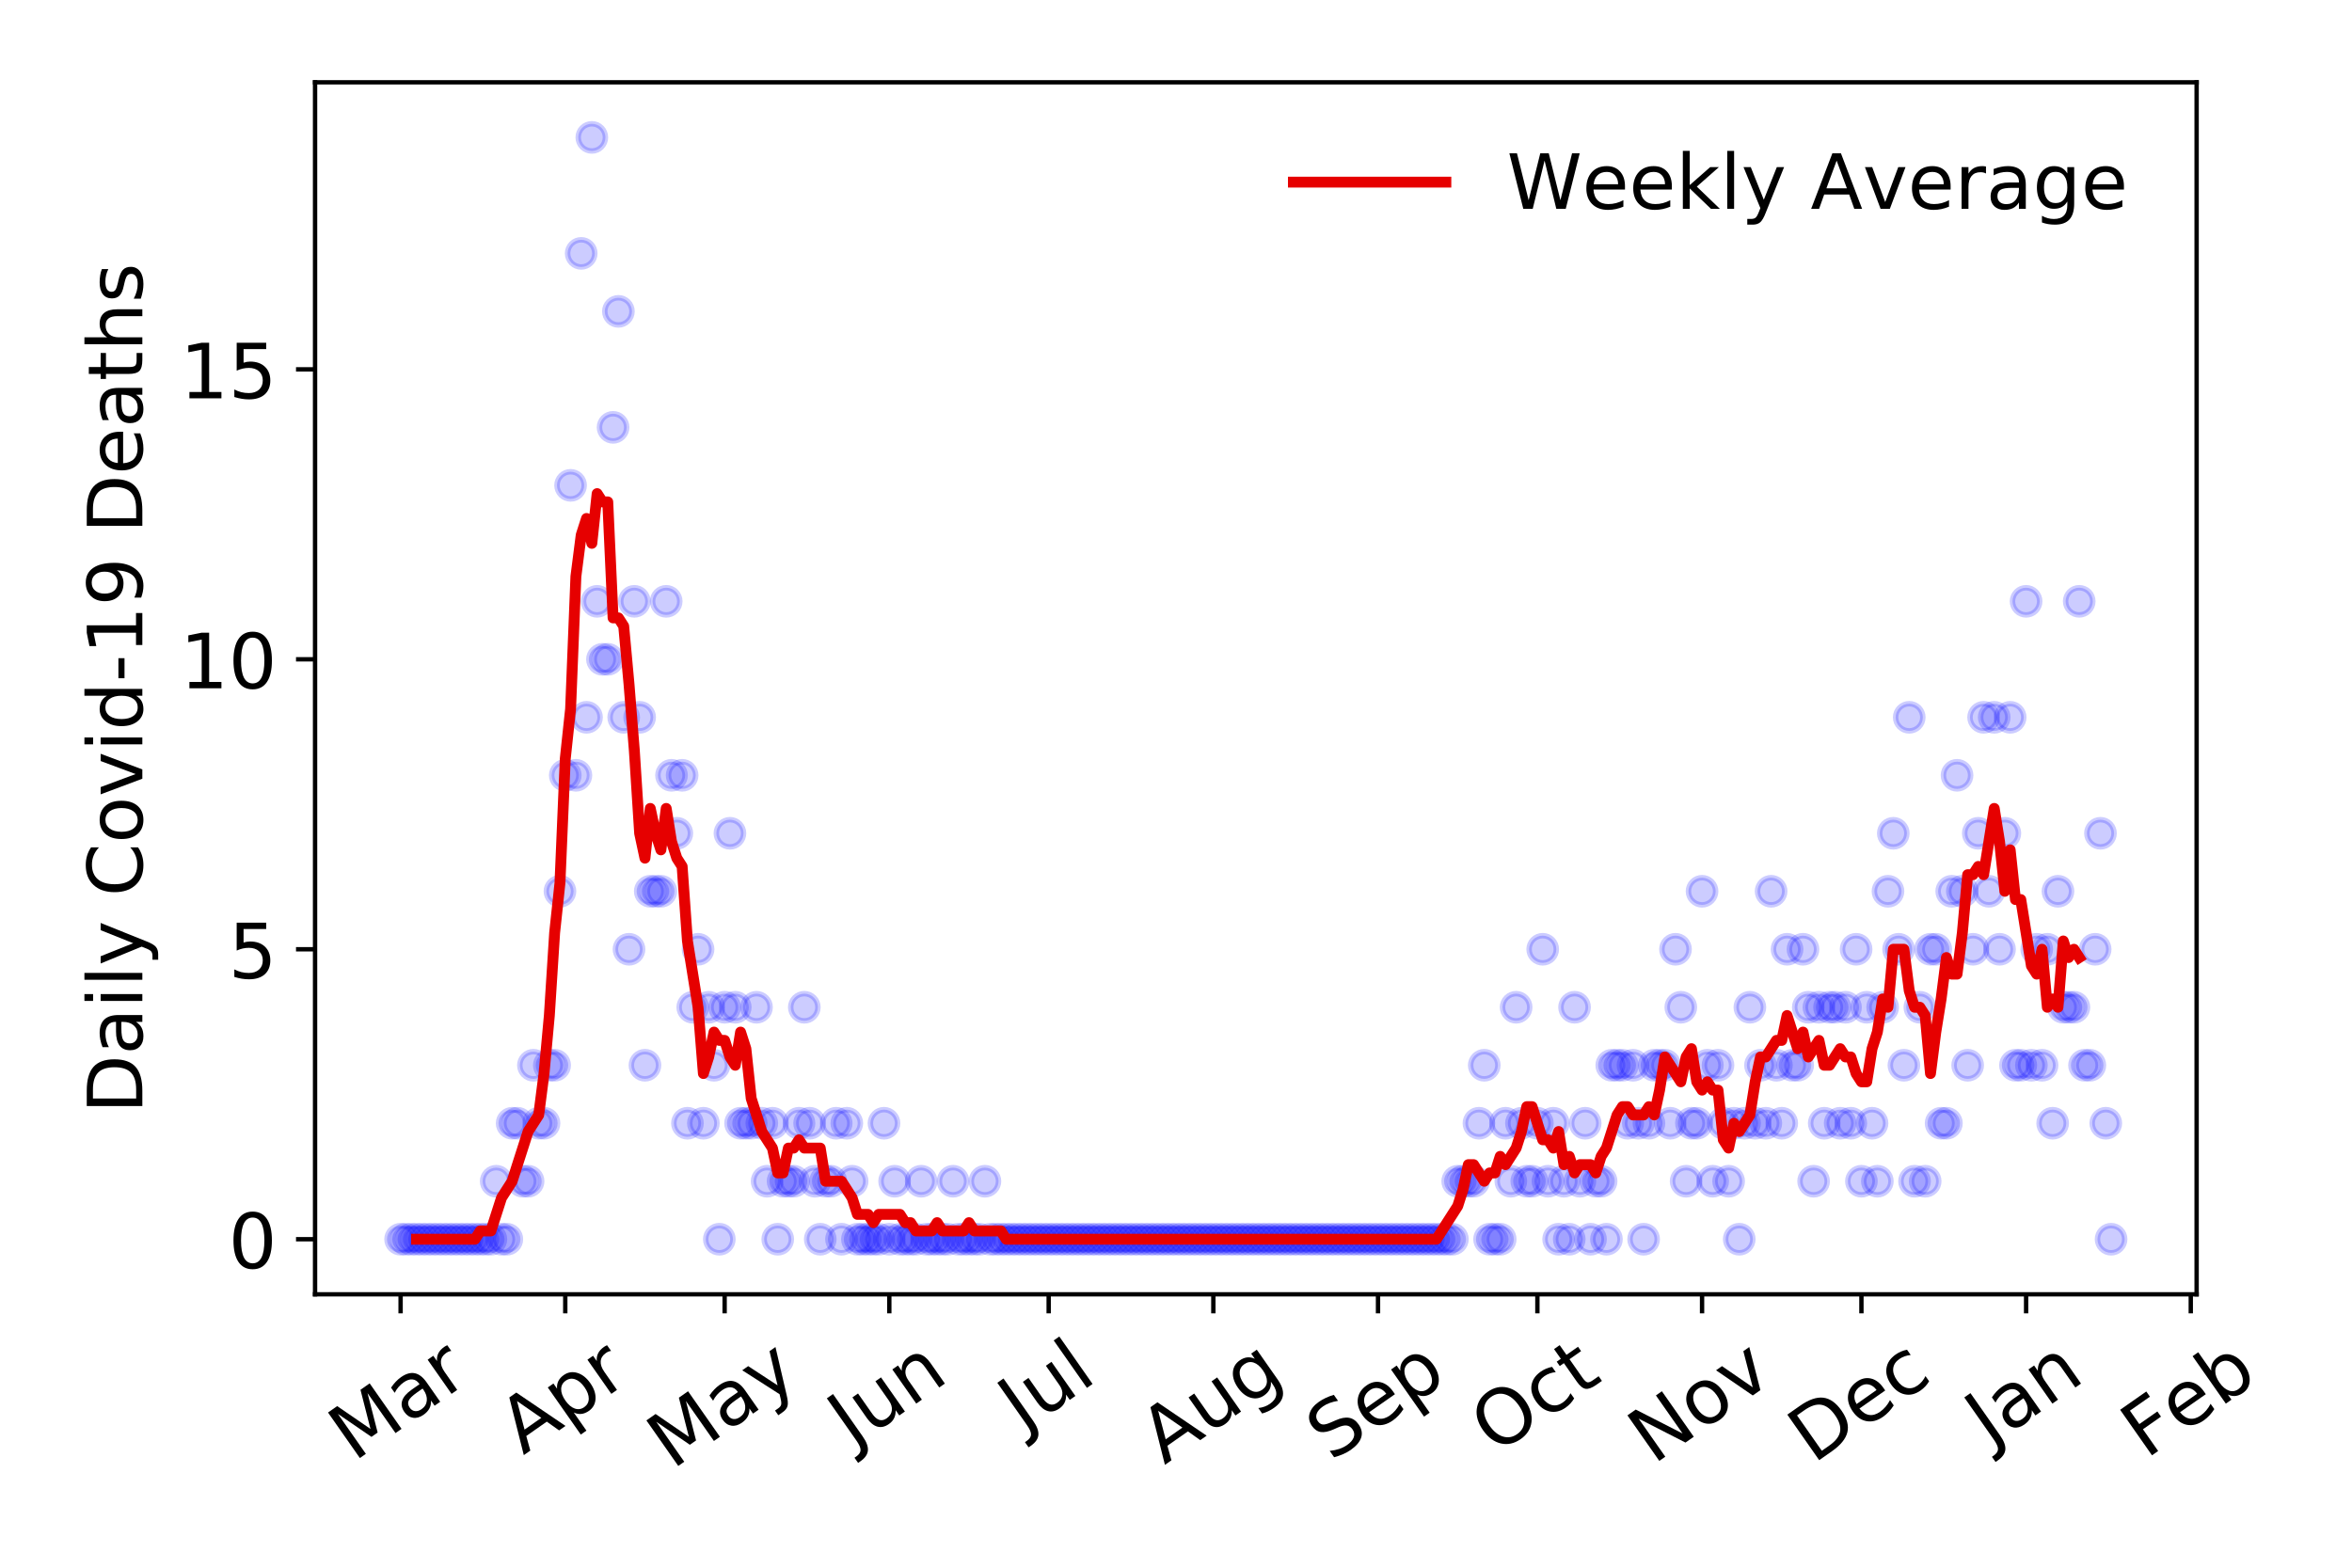 <?xml version="1.0" encoding="utf-8" standalone="no"?>
<!DOCTYPE svg PUBLIC "-//W3C//DTD SVG 1.1//EN"
  "http://www.w3.org/Graphics/SVG/1.1/DTD/svg11.dtd">
<!-- Created with matplotlib (https://matplotlib.org/) -->
<svg height="288pt" version="1.1" viewBox="0 0 432 288" width="432pt" xmlns="http://www.w3.org/2000/svg" xmlns:xlink="http://www.w3.org/1999/xlink">
 <defs>
  <style type="text/css">
*{stroke-linecap:butt;stroke-linejoin:round;}
  </style>
 </defs>
 <g id="figure_1">
  <g id="patch_1">
   <path d="M 0 288 
L 432 288 
L 432 0 
L 0 0 
z
" style="fill:#ffffff;"/>
  </g>
  <g id="axes_1">
   <g id="patch_2">
    <path d="M 57.87 237.778 
L 403.461 237.778 
L 403.461 15.12 
L 57.87 15.12 
z
" style="fill:#ffffff;"/>
   </g>
   <g id="matplotlib.axis_1">
    <g id="xtick_1">
     <g id="line2d_1">
      <defs>
       <path d="M 0 0 
L 0 3.5 
" id="m6a247f9893" style="stroke:#000000;stroke-width:0.8;"/>
      </defs>
      <g>
       <use style="stroke:#000000;stroke-width:0.8;" x="73.579" xlink:href="#m6a247f9893" y="237.778"/>
      </g>
     </g>
     <g id="text_1">
      <!-- Mar -->
      <defs>
       <path d="M 9.812 72.906 
L 24.516 72.906 
L 43.109 23.297 
L 61.812 72.906 
L 76.516 72.906 
L 76.516 0 
L 66.891 0 
L 66.891 64.016 
L 48.094 14.016 
L 38.188 14.016 
L 19.391 64.016 
L 19.391 0 
L 9.812 0 
z
" id="DejaVuSans-77"/>
       <path d="M 34.281 27.484 
Q 23.391 27.484 19.188 25 
Q 14.984 22.516 14.984 16.5 
Q 14.984 11.719 18.141 8.906 
Q 21.297 6.109 26.703 6.109 
Q 34.188 6.109 38.703 11.406 
Q 43.219 16.703 43.219 25.484 
L 43.219 27.484 
z
M 52.203 31.203 
L 52.203 0 
L 43.219 0 
L 43.219 8.297 
Q 40.141 3.328 35.547 0.953 
Q 30.953 -1.422 24.312 -1.422 
Q 15.922 -1.422 10.953 3.297 
Q 6 8.016 6 15.922 
Q 6 25.141 12.172 29.828 
Q 18.359 34.516 30.609 34.516 
L 43.219 34.516 
L 43.219 35.406 
Q 43.219 41.609 39.141 45 
Q 35.062 48.391 27.688 48.391 
Q 23 48.391 18.547 47.266 
Q 14.109 46.141 10.016 43.891 
L 10.016 52.203 
Q 14.938 54.109 19.578 55.047 
Q 24.219 56 28.609 56 
Q 40.484 56 46.344 49.844 
Q 52.203 43.703 52.203 31.203 
z
" id="DejaVuSans-97"/>
       <path d="M 41.109 46.297 
Q 39.594 47.172 37.812 47.578 
Q 36.031 48 33.891 48 
Q 26.266 48 22.188 43.047 
Q 18.109 38.094 18.109 28.812 
L 18.109 0 
L 9.078 0 
L 9.078 54.688 
L 18.109 54.688 
L 18.109 46.188 
Q 20.953 51.172 25.484 53.578 
Q 30.031 56 36.531 56 
Q 37.453 56 38.578 55.875 
Q 39.703 55.766 41.062 55.516 
z
" id="DejaVuSans-114"/>
      </defs>
      <g transform="translate(64.976 268.643)rotate(-35)scale(0.14 -0.14)">
       <use xlink:href="#DejaVuSans-77"/>
       <use x="86.279" xlink:href="#DejaVuSans-97"/>
       <use x="147.559" xlink:href="#DejaVuSans-114"/>
      </g>
     </g>
    </g>
    <g id="xtick_2">
     <g id="line2d_2">
      <g>
       <use style="stroke:#000000;stroke-width:0.8;" x="103.825" xlink:href="#m6a247f9893" y="237.778"/>
      </g>
     </g>
     <g id="text_2">
      <!-- Apr -->
      <defs>
       <path d="M 34.188 63.188 
L 20.797 26.906 
L 47.609 26.906 
z
M 28.609 72.906 
L 39.797 72.906 
L 67.578 0 
L 57.328 0 
L 50.688 18.703 
L 17.828 18.703 
L 11.188 0 
L 0.781 0 
z
" id="DejaVuSans-65"/>
       <path d="M 18.109 8.203 
L 18.109 -20.797 
L 9.078 -20.797 
L 9.078 54.688 
L 18.109 54.688 
L 18.109 46.391 
Q 20.953 51.266 25.266 53.625 
Q 29.594 56 35.594 56 
Q 45.562 56 51.781 48.094 
Q 58.016 40.188 58.016 27.297 
Q 58.016 14.406 51.781 6.484 
Q 45.562 -1.422 35.594 -1.422 
Q 29.594 -1.422 25.266 0.953 
Q 20.953 3.328 18.109 8.203 
z
M 48.688 27.297 
Q 48.688 37.203 44.609 42.844 
Q 40.531 48.484 33.406 48.484 
Q 26.266 48.484 22.188 42.844 
Q 18.109 37.203 18.109 27.297 
Q 18.109 17.391 22.188 11.75 
Q 26.266 6.109 33.406 6.109 
Q 40.531 6.109 44.609 11.75 
Q 48.688 17.391 48.688 27.297 
z
" id="DejaVuSans-112"/>
      </defs>
      <g transform="translate(96.121 267.384)rotate(-35)scale(0.14 -0.14)">
       <use xlink:href="#DejaVuSans-65"/>
       <use x="68.408" xlink:href="#DejaVuSans-112"/>
       <use x="131.885" xlink:href="#DejaVuSans-114"/>
      </g>
     </g>
    </g>
    <g id="xtick_3">
     <g id="line2d_3">
      <g>
       <use style="stroke:#000000;stroke-width:0.8;" x="133.096" xlink:href="#m6a247f9893" y="237.778"/>
      </g>
     </g>
     <g id="text_3">
      <!-- May -->
      <defs>
       <path d="M 32.172 -5.078 
Q 28.375 -14.844 24.75 -17.812 
Q 21.141 -20.797 15.094 -20.797 
L 7.906 -20.797 
L 7.906 -13.281 
L 13.188 -13.281 
Q 16.891 -13.281 18.938 -11.516 
Q 21 -9.766 23.484 -3.219 
L 25.094 0.875 
L 2.984 54.688 
L 12.5 54.688 
L 29.594 11.922 
L 46.688 54.688 
L 56.203 54.688 
z
" id="DejaVuSans-121"/>
      </defs>
      <g transform="translate(123.457 270.094)rotate(-35)scale(0.14 -0.14)">
       <use xlink:href="#DejaVuSans-77"/>
       <use x="86.279" xlink:href="#DejaVuSans-97"/>
       <use x="147.559" xlink:href="#DejaVuSans-121"/>
      </g>
     </g>
    </g>
    <g id="xtick_4">
     <g id="line2d_4">
      <g>
       <use style="stroke:#000000;stroke-width:0.8;" x="163.342" xlink:href="#m6a247f9893" y="237.778"/>
      </g>
     </g>
     <g id="text_4">
      <!-- Jun -->
      <defs>
       <path d="M 9.812 72.906 
L 19.672 72.906 
L 19.672 5.078 
Q 19.672 -8.109 14.672 -14.062 
Q 9.672 -20.016 -1.422 -20.016 
L -5.172 -20.016 
L -5.172 -11.719 
L -2.094 -11.719 
Q 4.438 -11.719 7.125 -8.047 
Q 9.812 -4.391 9.812 5.078 
z
" id="DejaVuSans-74"/>
       <path d="M 8.5 21.578 
L 8.5 54.688 
L 17.484 54.688 
L 17.484 21.922 
Q 17.484 14.156 20.5 10.266 
Q 23.531 6.391 29.594 6.391 
Q 36.859 6.391 41.078 11.031 
Q 45.312 15.672 45.312 23.688 
L 45.312 54.688 
L 54.297 54.688 
L 54.297 0 
L 45.312 0 
L 45.312 8.406 
Q 42.047 3.422 37.719 1 
Q 33.406 -1.422 27.688 -1.422 
Q 18.266 -1.422 13.375 4.438 
Q 8.5 10.297 8.5 21.578 
z
M 31.109 56 
z
" id="DejaVuSans-117"/>
       <path d="M 54.891 33.016 
L 54.891 0 
L 45.906 0 
L 45.906 32.719 
Q 45.906 40.484 42.875 44.328 
Q 39.844 48.188 33.797 48.188 
Q 26.516 48.188 22.312 43.547 
Q 18.109 38.922 18.109 30.906 
L 18.109 0 
L 9.078 0 
L 9.078 54.688 
L 18.109 54.688 
L 18.109 46.188 
Q 21.344 51.125 25.703 53.562 
Q 30.078 56 35.797 56 
Q 45.219 56 50.047 50.172 
Q 54.891 44.344 54.891 33.016 
z
" id="DejaVuSans-110"/>
      </defs>
      <g transform="translate(156.599 266.039)rotate(-35)scale(0.14 -0.14)">
       <use xlink:href="#DejaVuSans-74"/>
       <use x="29.492" xlink:href="#DejaVuSans-117"/>
       <use x="92.871" xlink:href="#DejaVuSans-110"/>
      </g>
     </g>
    </g>
    <g id="xtick_5">
     <g id="line2d_5">
      <g>
       <use style="stroke:#000000;stroke-width:0.8;" x="192.613" xlink:href="#m6a247f9893" y="237.778"/>
      </g>
     </g>
     <g id="text_5">
      <!-- Jul -->
      <defs>
       <path d="M 9.422 75.984 
L 18.406 75.984 
L 18.406 0 
L 9.422 0 
z
" id="DejaVuSans-108"/>
      </defs>
      <g transform="translate(187.911 263.181)rotate(-35)scale(0.14 -0.14)">
       <use xlink:href="#DejaVuSans-74"/>
       <use x="29.492" xlink:href="#DejaVuSans-117"/>
       <use x="92.871" xlink:href="#DejaVuSans-108"/>
      </g>
     </g>
    </g>
    <g id="xtick_6">
     <g id="line2d_6">
      <g>
       <use style="stroke:#000000;stroke-width:0.8;" x="222.86" xlink:href="#m6a247f9893" y="237.778"/>
      </g>
     </g>
     <g id="text_6">
      <!-- Aug -->
      <defs>
       <path d="M 45.406 27.984 
Q 45.406 37.75 41.375 43.109 
Q 37.359 48.484 30.078 48.484 
Q 22.859 48.484 18.828 43.109 
Q 14.797 37.75 14.797 27.984 
Q 14.797 18.266 18.828 12.891 
Q 22.859 7.516 30.078 7.516 
Q 37.359 7.516 41.375 12.891 
Q 45.406 18.266 45.406 27.984 
z
M 54.391 6.781 
Q 54.391 -7.172 48.188 -13.984 
Q 42 -20.797 29.203 -20.797 
Q 24.469 -20.797 20.266 -20.094 
Q 16.062 -19.391 12.109 -17.922 
L 12.109 -9.188 
Q 16.062 -11.328 19.922 -12.344 
Q 23.781 -13.375 27.781 -13.375 
Q 36.625 -13.375 41.016 -8.766 
Q 45.406 -4.156 45.406 5.172 
L 45.406 9.625 
Q 42.625 4.781 38.281 2.391 
Q 33.938 0 27.875 0 
Q 17.828 0 11.672 7.656 
Q 5.516 15.328 5.516 27.984 
Q 5.516 40.672 11.672 48.328 
Q 17.828 56 27.875 56 
Q 33.938 56 38.281 53.609 
Q 42.625 51.219 45.406 46.391 
L 45.406 54.688 
L 54.391 54.688 
z
" id="DejaVuSans-103"/>
      </defs>
      <g transform="translate(213.879 269.172)rotate(-35)scale(0.14 -0.14)">
       <use xlink:href="#DejaVuSans-65"/>
       <use x="68.408" xlink:href="#DejaVuSans-117"/>
       <use x="131.787" xlink:href="#DejaVuSans-103"/>
      </g>
     </g>
    </g>
    <g id="xtick_7">
     <g id="line2d_7">
      <g>
       <use style="stroke:#000000;stroke-width:0.8;" x="253.106" xlink:href="#m6a247f9893" y="237.778"/>
      </g>
     </g>
     <g id="text_7">
      <!-- Sep -->
      <defs>
       <path d="M 53.516 70.516 
L 53.516 60.891 
Q 47.906 63.578 42.922 64.891 
Q 37.938 66.219 33.297 66.219 
Q 25.25 66.219 20.875 63.094 
Q 16.5 59.969 16.5 54.203 
Q 16.5 49.359 19.406 46.891 
Q 22.312 44.438 30.422 42.922 
L 36.375 41.703 
Q 47.406 39.594 52.656 34.297 
Q 57.906 29 57.906 20.125 
Q 57.906 9.516 50.797 4.047 
Q 43.703 -1.422 29.984 -1.422 
Q 24.812 -1.422 18.969 -0.25 
Q 13.141 0.922 6.891 3.219 
L 6.891 13.375 
Q 12.891 10.016 18.656 8.297 
Q 24.422 6.594 29.984 6.594 
Q 38.422 6.594 43.016 9.906 
Q 47.609 13.234 47.609 19.391 
Q 47.609 24.75 44.312 27.781 
Q 41.016 30.812 33.5 32.328 
L 27.484 33.5 
Q 16.453 35.688 11.516 40.375 
Q 6.594 45.062 6.594 53.422 
Q 6.594 63.094 13.406 68.656 
Q 20.219 74.219 32.172 74.219 
Q 37.312 74.219 42.625 73.281 
Q 47.953 72.359 53.516 70.516 
z
" id="DejaVuSans-83"/>
       <path d="M 56.203 29.594 
L 56.203 25.203 
L 14.891 25.203 
Q 15.484 15.922 20.484 11.062 
Q 25.484 6.203 34.422 6.203 
Q 39.594 6.203 44.453 7.469 
Q 49.312 8.734 54.109 11.281 
L 54.109 2.781 
Q 49.266 0.734 44.188 -0.344 
Q 39.109 -1.422 33.891 -1.422 
Q 20.797 -1.422 13.156 6.188 
Q 5.516 13.812 5.516 26.812 
Q 5.516 40.234 12.766 48.109 
Q 20.016 56 32.328 56 
Q 43.359 56 49.781 48.891 
Q 56.203 41.797 56.203 29.594 
z
M 47.219 32.234 
Q 47.125 39.594 43.094 43.984 
Q 39.062 48.391 32.422 48.391 
Q 24.906 48.391 20.391 44.141 
Q 15.875 39.891 15.188 32.172 
z
" id="DejaVuSans-101"/>
      </defs>
      <g transform="translate(244.513 268.629)rotate(-35)scale(0.14 -0.14)">
       <use xlink:href="#DejaVuSans-83"/>
       <use x="63.477" xlink:href="#DejaVuSans-101"/>
       <use x="125" xlink:href="#DejaVuSans-112"/>
      </g>
     </g>
    </g>
    <g id="xtick_8">
     <g id="line2d_8">
      <g>
       <use style="stroke:#000000;stroke-width:0.8;" x="282.377" xlink:href="#m6a247f9893" y="237.778"/>
      </g>
     </g>
     <g id="text_8">
      <!-- Oct -->
      <defs>
       <path d="M 39.406 66.219 
Q 28.656 66.219 22.328 58.203 
Q 16.016 50.203 16.016 36.375 
Q 16.016 22.609 22.328 14.594 
Q 28.656 6.594 39.406 6.594 
Q 50.141 6.594 56.422 14.594 
Q 62.703 22.609 62.703 36.375 
Q 62.703 50.203 56.422 58.203 
Q 50.141 66.219 39.406 66.219 
z
M 39.406 74.219 
Q 54.734 74.219 63.906 63.938 
Q 73.094 53.656 73.094 36.375 
Q 73.094 19.141 63.906 8.859 
Q 54.734 -1.422 39.406 -1.422 
Q 24.031 -1.422 14.812 8.828 
Q 5.609 19.094 5.609 36.375 
Q 5.609 53.656 14.812 63.938 
Q 24.031 74.219 39.406 74.219 
z
" id="DejaVuSans-79"/>
       <path d="M 48.781 52.594 
L 48.781 44.188 
Q 44.969 46.297 41.141 47.344 
Q 37.312 48.391 33.406 48.391 
Q 24.656 48.391 19.812 42.844 
Q 14.984 37.312 14.984 27.297 
Q 14.984 17.281 19.812 11.734 
Q 24.656 6.203 33.406 6.203 
Q 37.312 6.203 41.141 7.25 
Q 44.969 8.297 48.781 10.406 
L 48.781 2.094 
Q 45.016 0.344 40.984 -0.531 
Q 36.969 -1.422 32.422 -1.422 
Q 20.062 -1.422 12.781 6.344 
Q 5.516 14.109 5.516 27.297 
Q 5.516 40.672 12.859 48.328 
Q 20.219 56 33.016 56 
Q 37.156 56 41.109 55.141 
Q 45.062 54.297 48.781 52.594 
z
" id="DejaVuSans-99"/>
       <path d="M 18.312 70.219 
L 18.312 54.688 
L 36.812 54.688 
L 36.812 47.703 
L 18.312 47.703 
L 18.312 18.016 
Q 18.312 11.328 20.141 9.422 
Q 21.969 7.516 27.594 7.516 
L 36.812 7.516 
L 36.812 0 
L 27.594 0 
Q 17.188 0 13.234 3.875 
Q 9.281 7.766 9.281 18.016 
L 9.281 47.703 
L 2.688 47.703 
L 2.688 54.688 
L 9.281 54.688 
L 9.281 70.219 
z
" id="DejaVuSans-116"/>
      </defs>
      <g transform="translate(274.678 267.377)rotate(-35)scale(0.14 -0.14)">
       <use xlink:href="#DejaVuSans-79"/>
       <use x="78.711" xlink:href="#DejaVuSans-99"/>
       <use x="133.691" xlink:href="#DejaVuSans-116"/>
      </g>
     </g>
    </g>
    <g id="xtick_9">
     <g id="line2d_9">
      <g>
       <use style="stroke:#000000;stroke-width:0.8;" x="312.623" xlink:href="#m6a247f9893" y="237.778"/>
      </g>
     </g>
     <g id="text_9">
      <!-- Nov -->
      <defs>
       <path d="M 9.812 72.906 
L 23.094 72.906 
L 55.422 11.922 
L 55.422 72.906 
L 64.984 72.906 
L 64.984 0 
L 51.703 0 
L 19.391 60.984 
L 19.391 0 
L 9.812 0 
z
" id="DejaVuSans-78"/>
       <path d="M 30.609 48.391 
Q 23.391 48.391 19.188 42.75 
Q 14.984 37.109 14.984 27.297 
Q 14.984 17.484 19.156 11.844 
Q 23.344 6.203 30.609 6.203 
Q 37.797 6.203 41.984 11.859 
Q 46.188 17.531 46.188 27.297 
Q 46.188 37.016 41.984 42.703 
Q 37.797 48.391 30.609 48.391 
z
M 30.609 56 
Q 42.328 56 49.016 48.375 
Q 55.719 40.766 55.719 27.297 
Q 55.719 13.875 49.016 6.219 
Q 42.328 -1.422 30.609 -1.422 
Q 18.844 -1.422 12.172 6.219 
Q 5.516 13.875 5.516 27.297 
Q 5.516 40.766 12.172 48.375 
Q 18.844 56 30.609 56 
z
" id="DejaVuSans-111"/>
       <path d="M 2.984 54.688 
L 12.5 54.688 
L 29.594 8.797 
L 46.688 54.688 
L 56.203 54.688 
L 35.688 0 
L 23.484 0 
z
" id="DejaVuSans-118"/>
      </defs>
      <g transform="translate(303.647 269.166)rotate(-35)scale(0.14 -0.14)">
       <use xlink:href="#DejaVuSans-78"/>
       <use x="74.805" xlink:href="#DejaVuSans-111"/>
       <use x="135.986" xlink:href="#DejaVuSans-118"/>
      </g>
     </g>
    </g>
    <g id="xtick_10">
     <g id="line2d_10">
      <g>
       <use style="stroke:#000000;stroke-width:0.8;" x="341.894" xlink:href="#m6a247f9893" y="237.778"/>
      </g>
     </g>
     <g id="text_10">
      <!-- Dec -->
      <defs>
       <path d="M 19.672 64.797 
L 19.672 8.109 
L 31.594 8.109 
Q 46.688 8.109 53.688 14.938 
Q 60.688 21.781 60.688 36.531 
Q 60.688 51.172 53.688 57.984 
Q 46.688 64.797 31.594 64.797 
z
M 9.812 72.906 
L 30.078 72.906 
Q 51.266 72.906 61.172 64.094 
Q 71.094 55.281 71.094 36.531 
Q 71.094 17.672 61.125 8.828 
Q 51.172 0 30.078 0 
L 9.812 0 
z
" id="DejaVuSans-68"/>
      </defs>
      <g transform="translate(333.014 269.032)rotate(-35)scale(0.14 -0.14)">
       <use xlink:href="#DejaVuSans-68"/>
       <use x="77.002" xlink:href="#DejaVuSans-101"/>
       <use x="138.525" xlink:href="#DejaVuSans-99"/>
      </g>
     </g>
    </g>
    <g id="xtick_11">
     <g id="line2d_11">
      <g>
       <use style="stroke:#000000;stroke-width:0.8;" x="372.141" xlink:href="#m6a247f9893" y="237.778"/>
      </g>
     </g>
     <g id="text_11">
      <!-- Jan -->
      <g transform="translate(365.517 265.871)rotate(-35)scale(0.14 -0.14)">
       <use xlink:href="#DejaVuSans-74"/>
       <use x="29.492" xlink:href="#DejaVuSans-97"/>
       <use x="90.771" xlink:href="#DejaVuSans-110"/>
      </g>
     </g>
    </g>
    <g id="xtick_12">
     <g id="line2d_12">
      <g>
       <use style="stroke:#000000;stroke-width:0.8;" x="402.387" xlink:href="#m6a247f9893" y="237.778"/>
      </g>
     </g>
     <g id="text_12">
      <!-- Feb -->
      <defs>
       <path d="M 9.812 72.906 
L 51.703 72.906 
L 51.703 64.594 
L 19.672 64.594 
L 19.672 43.109 
L 48.578 43.109 
L 48.578 34.812 
L 19.672 34.812 
L 19.672 0 
L 9.812 0 
z
" id="DejaVuSans-70"/>
       <path d="M 48.688 27.297 
Q 48.688 37.203 44.609 42.844 
Q 40.531 48.484 33.406 48.484 
Q 26.266 48.484 22.188 42.844 
Q 18.109 37.203 18.109 27.297 
Q 18.109 17.391 22.188 11.75 
Q 26.266 6.109 33.406 6.109 
Q 40.531 6.109 44.609 11.75 
Q 48.688 17.391 48.688 27.297 
z
M 18.109 46.391 
Q 20.953 51.266 25.266 53.625 
Q 29.594 56 35.594 56 
Q 45.562 56 51.781 48.094 
Q 58.016 40.188 58.016 27.297 
Q 58.016 14.406 51.781 6.484 
Q 45.562 -1.422 35.594 -1.422 
Q 29.594 -1.422 25.266 0.953 
Q 20.953 3.328 18.109 8.203 
L 18.109 0 
L 9.078 0 
L 9.078 75.984 
L 18.109 75.984 
z
" id="DejaVuSans-98"/>
      </defs>
      <g transform="translate(394.141 268.143)rotate(-35)scale(0.14 -0.14)">
       <use xlink:href="#DejaVuSans-70"/>
       <use x="57.441" xlink:href="#DejaVuSans-101"/>
       <use x="118.965" xlink:href="#DejaVuSans-98"/>
      </g>
     </g>
    </g>
   </g>
   <g id="matplotlib.axis_2">
    <g id="ytick_1">
     <g id="line2d_13">
      <defs>
       <path d="M 0 0 
L -3.5 0 
" id="md86ee6d5c9" style="stroke:#000000;stroke-width:0.8;"/>
      </defs>
      <g>
       <use style="stroke:#000000;stroke-width:0.8;" x="57.87" xlink:href="#md86ee6d5c9" y="227.657"/>
      </g>
     </g>
     <g id="text_13">
      <!-- 0 -->
      <defs>
       <path d="M 31.781 66.406 
Q 24.172 66.406 20.328 58.906 
Q 16.5 51.422 16.5 36.375 
Q 16.5 21.391 20.328 13.891 
Q 24.172 6.391 31.781 6.391 
Q 39.453 6.391 43.281 13.891 
Q 47.125 21.391 47.125 36.375 
Q 47.125 51.422 43.281 58.906 
Q 39.453 66.406 31.781 66.406 
z
M 31.781 74.219 
Q 44.047 74.219 50.516 64.516 
Q 56.984 54.828 56.984 36.375 
Q 56.984 17.969 50.516 8.266 
Q 44.047 -1.422 31.781 -1.422 
Q 19.531 -1.422 13.062 8.266 
Q 6.594 17.969 6.594 36.375 
Q 6.594 54.828 13.062 64.516 
Q 19.531 74.219 31.781 74.219 
z
" id="DejaVuSans-48"/>
      </defs>
      <g transform="translate(41.962 232.976)scale(0.14 -0.14)">
       <use xlink:href="#DejaVuSans-48"/>
      </g>
     </g>
    </g>
    <g id="ytick_2">
     <g id="line2d_14">
      <g>
       <use style="stroke:#000000;stroke-width:0.8;" x="57.87" xlink:href="#md86ee6d5c9" y="174.39"/>
      </g>
     </g>
     <g id="text_14">
      <!-- 5 -->
      <defs>
       <path d="M 10.797 72.906 
L 49.516 72.906 
L 49.516 64.594 
L 19.828 64.594 
L 19.828 46.734 
Q 21.969 47.469 24.109 47.828 
Q 26.266 48.188 28.422 48.188 
Q 40.625 48.188 47.75 41.5 
Q 54.891 34.812 54.891 23.391 
Q 54.891 11.625 47.562 5.094 
Q 40.234 -1.422 26.906 -1.422 
Q 22.312 -1.422 17.547 -0.641 
Q 12.797 0.141 7.719 1.703 
L 7.719 11.625 
Q 12.109 9.234 16.797 8.062 
Q 21.484 6.891 26.703 6.891 
Q 35.156 6.891 40.078 11.328 
Q 45.016 15.766 45.016 23.391 
Q 45.016 31 40.078 35.438 
Q 35.156 39.891 26.703 39.891 
Q 22.75 39.891 18.812 39.016 
Q 14.891 38.141 10.797 36.281 
z
" id="DejaVuSans-53"/>
      </defs>
      <g transform="translate(41.962 179.709)scale(0.14 -0.14)">
       <use xlink:href="#DejaVuSans-53"/>
      </g>
     </g>
    </g>
    <g id="ytick_3">
     <g id="line2d_15">
      <g>
       <use style="stroke:#000000;stroke-width:0.8;" x="57.87" xlink:href="#md86ee6d5c9" y="121.122"/>
      </g>
     </g>
     <g id="text_15">
      <!-- 10 -->
      <defs>
       <path d="M 12.406 8.297 
L 28.516 8.297 
L 28.516 63.922 
L 10.984 60.406 
L 10.984 69.391 
L 28.422 72.906 
L 38.281 72.906 
L 38.281 8.297 
L 54.391 8.297 
L 54.391 0 
L 12.406 0 
z
" id="DejaVuSans-49"/>
      </defs>
      <g transform="translate(33.055 126.441)scale(0.14 -0.14)">
       <use xlink:href="#DejaVuSans-49"/>
       <use x="63.623" xlink:href="#DejaVuSans-48"/>
      </g>
     </g>
    </g>
    <g id="ytick_4">
     <g id="line2d_16">
      <g>
       <use style="stroke:#000000;stroke-width:0.8;" x="57.87" xlink:href="#md86ee6d5c9" y="67.855"/>
      </g>
     </g>
     <g id="text_16">
      <!-- 15 -->
      <g transform="translate(33.055 73.174)scale(0.14 -0.14)">
       <use xlink:href="#DejaVuSans-49"/>
       <use x="63.623" xlink:href="#DejaVuSans-53"/>
      </g>
     </g>
    </g>
    <g id="text_17">
     <!-- Daily Covid-19 Deaths -->
     <defs>
      <path d="M 9.422 54.688 
L 18.406 54.688 
L 18.406 0 
L 9.422 0 
z
M 9.422 75.984 
L 18.406 75.984 
L 18.406 64.594 
L 9.422 64.594 
z
" id="DejaVuSans-105"/>
      <path id="DejaVuSans-32"/>
      <path d="M 64.406 67.281 
L 64.406 56.891 
Q 59.422 61.531 53.781 63.812 
Q 48.141 66.109 41.797 66.109 
Q 29.297 66.109 22.656 58.469 
Q 16.016 50.828 16.016 36.375 
Q 16.016 21.969 22.656 14.328 
Q 29.297 6.688 41.797 6.688 
Q 48.141 6.688 53.781 8.984 
Q 59.422 11.281 64.406 15.922 
L 64.406 5.609 
Q 59.234 2.094 53.438 0.328 
Q 47.656 -1.422 41.219 -1.422 
Q 24.656 -1.422 15.125 8.703 
Q 5.609 18.844 5.609 36.375 
Q 5.609 53.953 15.125 64.078 
Q 24.656 74.219 41.219 74.219 
Q 47.75 74.219 53.531 72.484 
Q 59.328 70.75 64.406 67.281 
z
" id="DejaVuSans-67"/>
      <path d="M 45.406 46.391 
L 45.406 75.984 
L 54.391 75.984 
L 54.391 0 
L 45.406 0 
L 45.406 8.203 
Q 42.578 3.328 38.25 0.953 
Q 33.938 -1.422 27.875 -1.422 
Q 17.969 -1.422 11.734 6.484 
Q 5.516 14.406 5.516 27.297 
Q 5.516 40.188 11.734 48.094 
Q 17.969 56 27.875 56 
Q 33.938 56 38.25 53.625 
Q 42.578 51.266 45.406 46.391 
z
M 14.797 27.297 
Q 14.797 17.391 18.875 11.75 
Q 22.953 6.109 30.078 6.109 
Q 37.203 6.109 41.297 11.75 
Q 45.406 17.391 45.406 27.297 
Q 45.406 37.203 41.297 42.844 
Q 37.203 48.484 30.078 48.484 
Q 22.953 48.484 18.875 42.844 
Q 14.797 37.203 14.797 27.297 
z
" id="DejaVuSans-100"/>
      <path d="M 4.891 31.391 
L 31.203 31.391 
L 31.203 23.391 
L 4.891 23.391 
z
" id="DejaVuSans-45"/>
      <path d="M 10.984 1.516 
L 10.984 10.5 
Q 14.703 8.734 18.5 7.812 
Q 22.312 6.891 25.984 6.891 
Q 35.75 6.891 40.891 13.453 
Q 46.047 20.016 46.781 33.406 
Q 43.953 29.203 39.594 26.953 
Q 35.25 24.703 29.984 24.703 
Q 19.047 24.703 12.672 31.312 
Q 6.297 37.938 6.297 49.422 
Q 6.297 60.641 12.938 67.422 
Q 19.578 74.219 30.609 74.219 
Q 43.266 74.219 49.922 64.516 
Q 56.594 54.828 56.594 36.375 
Q 56.594 19.141 48.406 8.859 
Q 40.234 -1.422 26.422 -1.422 
Q 22.703 -1.422 18.891 -0.688 
Q 15.094 0.047 10.984 1.516 
z
M 30.609 32.422 
Q 37.25 32.422 41.125 36.953 
Q 45.016 41.5 45.016 49.422 
Q 45.016 57.281 41.125 61.844 
Q 37.25 66.406 30.609 66.406 
Q 23.969 66.406 20.094 61.844 
Q 16.219 57.281 16.219 49.422 
Q 16.219 41.5 20.094 36.953 
Q 23.969 32.422 30.609 32.422 
z
" id="DejaVuSans-57"/>
      <path d="M 54.891 33.016 
L 54.891 0 
L 45.906 0 
L 45.906 32.719 
Q 45.906 40.484 42.875 44.328 
Q 39.844 48.188 33.797 48.188 
Q 26.516 48.188 22.312 43.547 
Q 18.109 38.922 18.109 30.906 
L 18.109 0 
L 9.078 0 
L 9.078 75.984 
L 18.109 75.984 
L 18.109 46.188 
Q 21.344 51.125 25.703 53.562 
Q 30.078 56 35.797 56 
Q 45.219 56 50.047 50.172 
Q 54.891 44.344 54.891 33.016 
z
" id="DejaVuSans-104"/>
      <path d="M 44.281 53.078 
L 44.281 44.578 
Q 40.484 46.531 36.375 47.5 
Q 32.281 48.484 27.875 48.484 
Q 21.188 48.484 17.844 46.438 
Q 14.5 44.391 14.5 40.281 
Q 14.5 37.156 16.891 35.375 
Q 19.281 33.594 26.516 31.984 
L 29.594 31.297 
Q 39.156 29.25 43.188 25.516 
Q 47.219 21.781 47.219 15.094 
Q 47.219 7.469 41.188 3.016 
Q 35.156 -1.422 24.609 -1.422 
Q 20.219 -1.422 15.453 -0.562 
Q 10.688 0.297 5.422 2 
L 5.422 11.281 
Q 10.406 8.688 15.234 7.391 
Q 20.062 6.109 24.812 6.109 
Q 31.156 6.109 34.562 8.281 
Q 37.984 10.453 37.984 14.406 
Q 37.984 18.062 35.516 20.016 
Q 33.062 21.969 24.703 23.781 
L 21.578 24.516 
Q 13.234 26.266 9.516 29.906 
Q 5.812 33.547 5.812 39.891 
Q 5.812 47.609 11.281 51.797 
Q 16.75 56 26.812 56 
Q 31.781 56 36.172 55.266 
Q 40.578 54.547 44.281 53.078 
z
" id="DejaVuSans-115"/>
     </defs>
     <g transform="translate(26.143 204.56)rotate(-90)scale(0.14 -0.14)">
      <use xlink:href="#DejaVuSans-68"/>
      <use x="77.002" xlink:href="#DejaVuSans-97"/>
      <use x="138.281" xlink:href="#DejaVuSans-105"/>
      <use x="166.064" xlink:href="#DejaVuSans-108"/>
      <use x="193.848" xlink:href="#DejaVuSans-121"/>
      <use x="253.027" xlink:href="#DejaVuSans-32"/>
      <use x="284.814" xlink:href="#DejaVuSans-67"/>
      <use x="354.639" xlink:href="#DejaVuSans-111"/>
      <use x="415.82" xlink:href="#DejaVuSans-118"/>
      <use x="475" xlink:href="#DejaVuSans-105"/>
      <use x="502.783" xlink:href="#DejaVuSans-100"/>
      <use x="566.26" xlink:href="#DejaVuSans-45"/>
      <use x="602.344" xlink:href="#DejaVuSans-49"/>
      <use x="665.967" xlink:href="#DejaVuSans-57"/>
      <use x="729.59" xlink:href="#DejaVuSans-32"/>
      <use x="761.377" xlink:href="#DejaVuSans-68"/>
      <use x="838.379" xlink:href="#DejaVuSans-101"/>
      <use x="899.902" xlink:href="#DejaVuSans-97"/>
      <use x="961.182" xlink:href="#DejaVuSans-116"/>
      <use x="1000.391" xlink:href="#DejaVuSans-104"/>
      <use x="1063.77" xlink:href="#DejaVuSans-115"/>
     </g>
    </g>
   </g>
   <g id="line2d_17">
    <defs>
     <path d="M 0 2.5 
C 0.663 2.5 1.299 2.237 1.768 1.768 
C 2.237 1.299 2.5 0.663 2.5 0 
C 2.5 -0.663 2.237 -1.299 1.768 -1.768 
C 1.299 -2.237 0.663 -2.5 0 -2.5 
C -0.663 -2.5 -1.299 -2.237 -1.768 -1.768 
C -2.237 -1.299 -2.5 -0.663 -2.5 0 
C -2.5 0.663 -2.237 1.299 -1.768 1.768 
C -1.299 2.237 -0.663 2.5 0 2.5 
z
" id="ma8849b9542" style="stroke:#0000ff;stroke-opacity:0.2;"/>
    </defs>
    <g clip-path="url(#pf3821ec240)">
     <use style="fill:#0000ff;fill-opacity:0.2;stroke:#0000ff;stroke-opacity:0.2;" x="73.579" xlink:href="#ma8849b9542" y="227.657"/>
     <use style="fill:#0000ff;fill-opacity:0.2;stroke:#0000ff;stroke-opacity:0.2;" x="74.554" xlink:href="#ma8849b9542" y="227.657"/>
     <use style="fill:#0000ff;fill-opacity:0.2;stroke:#0000ff;stroke-opacity:0.2;" x="75.53" xlink:href="#ma8849b9542" y="227.657"/>
     <use style="fill:#0000ff;fill-opacity:0.2;stroke:#0000ff;stroke-opacity:0.2;" x="76.506" xlink:href="#ma8849b9542" y="227.657"/>
     <use style="fill:#0000ff;fill-opacity:0.2;stroke:#0000ff;stroke-opacity:0.2;" x="77.481" xlink:href="#ma8849b9542" y="227.657"/>
     <use style="fill:#0000ff;fill-opacity:0.2;stroke:#0000ff;stroke-opacity:0.2;" x="78.457" xlink:href="#ma8849b9542" y="227.657"/>
     <use style="fill:#0000ff;fill-opacity:0.2;stroke:#0000ff;stroke-opacity:0.2;" x="79.433" xlink:href="#ma8849b9542" y="227.657"/>
     <use style="fill:#0000ff;fill-opacity:0.2;stroke:#0000ff;stroke-opacity:0.2;" x="80.409" xlink:href="#ma8849b9542" y="227.657"/>
     <use style="fill:#0000ff;fill-opacity:0.2;stroke:#0000ff;stroke-opacity:0.2;" x="81.384" xlink:href="#ma8849b9542" y="227.657"/>
     <use style="fill:#0000ff;fill-opacity:0.2;stroke:#0000ff;stroke-opacity:0.2;" x="82.36" xlink:href="#ma8849b9542" y="227.657"/>
     <use style="fill:#0000ff;fill-opacity:0.2;stroke:#0000ff;stroke-opacity:0.2;" x="83.336" xlink:href="#ma8849b9542" y="227.657"/>
     <use style="fill:#0000ff;fill-opacity:0.2;stroke:#0000ff;stroke-opacity:0.2;" x="84.311" xlink:href="#ma8849b9542" y="227.657"/>
     <use style="fill:#0000ff;fill-opacity:0.2;stroke:#0000ff;stroke-opacity:0.2;" x="85.287" xlink:href="#ma8849b9542" y="227.657"/>
     <use style="fill:#0000ff;fill-opacity:0.2;stroke:#0000ff;stroke-opacity:0.2;" x="86.263" xlink:href="#ma8849b9542" y="227.657"/>
     <use style="fill:#0000ff;fill-opacity:0.2;stroke:#0000ff;stroke-opacity:0.2;" x="87.238" xlink:href="#ma8849b9542" y="227.657"/>
     <use style="fill:#0000ff;fill-opacity:0.2;stroke:#0000ff;stroke-opacity:0.2;" x="88.214" xlink:href="#ma8849b9542" y="227.657"/>
     <use style="fill:#0000ff;fill-opacity:0.2;stroke:#0000ff;stroke-opacity:0.2;" x="89.19" xlink:href="#ma8849b9542" y="227.657"/>
     <use style="fill:#0000ff;fill-opacity:0.2;stroke:#0000ff;stroke-opacity:0.2;" x="90.165" xlink:href="#ma8849b9542" y="227.657"/>
     <use style="fill:#0000ff;fill-opacity:0.2;stroke:#0000ff;stroke-opacity:0.2;" x="91.141" xlink:href="#ma8849b9542" y="217.004"/>
     <use style="fill:#0000ff;fill-opacity:0.2;stroke:#0000ff;stroke-opacity:0.2;" x="92.117" xlink:href="#ma8849b9542" y="227.657"/>
     <use style="fill:#0000ff;fill-opacity:0.2;stroke:#0000ff;stroke-opacity:0.2;" x="93.093" xlink:href="#ma8849b9542" y="227.657"/>
     <use style="fill:#0000ff;fill-opacity:0.2;stroke:#0000ff;stroke-opacity:0.2;" x="94.068" xlink:href="#ma8849b9542" y="206.35"/>
     <use style="fill:#0000ff;fill-opacity:0.2;stroke:#0000ff;stroke-opacity:0.2;" x="95.044" xlink:href="#ma8849b9542" y="206.35"/>
     <use style="fill:#0000ff;fill-opacity:0.2;stroke:#0000ff;stroke-opacity:0.2;" x="96.02" xlink:href="#ma8849b9542" y="217.004"/>
     <use style="fill:#0000ff;fill-opacity:0.2;stroke:#0000ff;stroke-opacity:0.2;" x="96.995" xlink:href="#ma8849b9542" y="217.004"/>
     <use style="fill:#0000ff;fill-opacity:0.2;stroke:#0000ff;stroke-opacity:0.2;" x="97.971" xlink:href="#ma8849b9542" y="195.697"/>
     <use style="fill:#0000ff;fill-opacity:0.2;stroke:#0000ff;stroke-opacity:0.2;" x="98.947" xlink:href="#ma8849b9542" y="206.35"/>
     <use style="fill:#0000ff;fill-opacity:0.2;stroke:#0000ff;stroke-opacity:0.2;" x="99.922" xlink:href="#ma8849b9542" y="206.35"/>
     <use style="fill:#0000ff;fill-opacity:0.2;stroke:#0000ff;stroke-opacity:0.2;" x="100.898" xlink:href="#ma8849b9542" y="195.697"/>
     <use style="fill:#0000ff;fill-opacity:0.2;stroke:#0000ff;stroke-opacity:0.2;" x="101.874" xlink:href="#ma8849b9542" y="195.697"/>
     <use style="fill:#0000ff;fill-opacity:0.2;stroke:#0000ff;stroke-opacity:0.2;" x="102.849" xlink:href="#ma8849b9542" y="163.736"/>
     <use style="fill:#0000ff;fill-opacity:0.2;stroke:#0000ff;stroke-opacity:0.2;" x="103.825" xlink:href="#ma8849b9542" y="142.429"/>
     <use style="fill:#0000ff;fill-opacity:0.2;stroke:#0000ff;stroke-opacity:0.2;" x="104.801" xlink:href="#ma8849b9542" y="89.162"/>
     <use style="fill:#0000ff;fill-opacity:0.2;stroke:#0000ff;stroke-opacity:0.2;" x="105.777" xlink:href="#ma8849b9542" y="142.429"/>
     <use style="fill:#0000ff;fill-opacity:0.2;stroke:#0000ff;stroke-opacity:0.2;" x="106.752" xlink:href="#ma8849b9542" y="46.548"/>
     <use style="fill:#0000ff;fill-opacity:0.2;stroke:#0000ff;stroke-opacity:0.2;" x="107.728" xlink:href="#ma8849b9542" y="131.776"/>
     <use style="fill:#0000ff;fill-opacity:0.2;stroke:#0000ff;stroke-opacity:0.2;" x="108.704" xlink:href="#ma8849b9542" y="25.241"/>
     <use style="fill:#0000ff;fill-opacity:0.2;stroke:#0000ff;stroke-opacity:0.2;" x="109.679" xlink:href="#ma8849b9542" y="110.469"/>
     <use style="fill:#0000ff;fill-opacity:0.2;stroke:#0000ff;stroke-opacity:0.2;" x="110.655" xlink:href="#ma8849b9542" y="121.122"/>
     <use style="fill:#0000ff;fill-opacity:0.2;stroke:#0000ff;stroke-opacity:0.2;" x="111.631" xlink:href="#ma8849b9542" y="121.122"/>
     <use style="fill:#0000ff;fill-opacity:0.2;stroke:#0000ff;stroke-opacity:0.2;" x="112.606" xlink:href="#ma8849b9542" y="78.508"/>
     <use style="fill:#0000ff;fill-opacity:0.2;stroke:#0000ff;stroke-opacity:0.2;" x="113.582" xlink:href="#ma8849b9542" y="57.201"/>
     <use style="fill:#0000ff;fill-opacity:0.2;stroke:#0000ff;stroke-opacity:0.2;" x="114.558" xlink:href="#ma8849b9542" y="131.776"/>
     <use style="fill:#0000ff;fill-opacity:0.2;stroke:#0000ff;stroke-opacity:0.2;" x="115.533" xlink:href="#ma8849b9542" y="174.39"/>
     <use style="fill:#0000ff;fill-opacity:0.2;stroke:#0000ff;stroke-opacity:0.2;" x="116.509" xlink:href="#ma8849b9542" y="110.469"/>
     <use style="fill:#0000ff;fill-opacity:0.2;stroke:#0000ff;stroke-opacity:0.2;" x="117.485" xlink:href="#ma8849b9542" y="131.776"/>
     <use style="fill:#0000ff;fill-opacity:0.2;stroke:#0000ff;stroke-opacity:0.2;" x="118.461" xlink:href="#ma8849b9542" y="195.697"/>
     <use style="fill:#0000ff;fill-opacity:0.2;stroke:#0000ff;stroke-opacity:0.2;" x="119.436" xlink:href="#ma8849b9542" y="163.736"/>
     <use style="fill:#0000ff;fill-opacity:0.2;stroke:#0000ff;stroke-opacity:0.2;" x="120.412" xlink:href="#ma8849b9542" y="163.736"/>
     <use style="fill:#0000ff;fill-opacity:0.2;stroke:#0000ff;stroke-opacity:0.2;" x="121.388" xlink:href="#ma8849b9542" y="163.736"/>
     <use style="fill:#0000ff;fill-opacity:0.2;stroke:#0000ff;stroke-opacity:0.2;" x="122.363" xlink:href="#ma8849b9542" y="110.469"/>
     <use style="fill:#0000ff;fill-opacity:0.2;stroke:#0000ff;stroke-opacity:0.2;" x="123.339" xlink:href="#ma8849b9542" y="142.429"/>
     <use style="fill:#0000ff;fill-opacity:0.2;stroke:#0000ff;stroke-opacity:0.2;" x="124.315" xlink:href="#ma8849b9542" y="153.083"/>
     <use style="fill:#0000ff;fill-opacity:0.2;stroke:#0000ff;stroke-opacity:0.2;" x="125.29" xlink:href="#ma8849b9542" y="142.429"/>
     <use style="fill:#0000ff;fill-opacity:0.2;stroke:#0000ff;stroke-opacity:0.2;" x="126.266" xlink:href="#ma8849b9542" y="206.35"/>
     <use style="fill:#0000ff;fill-opacity:0.2;stroke:#0000ff;stroke-opacity:0.2;" x="127.242" xlink:href="#ma8849b9542" y="185.043"/>
     <use style="fill:#0000ff;fill-opacity:0.2;stroke:#0000ff;stroke-opacity:0.2;" x="128.217" xlink:href="#ma8849b9542" y="174.39"/>
     <use style="fill:#0000ff;fill-opacity:0.2;stroke:#0000ff;stroke-opacity:0.2;" x="129.193" xlink:href="#ma8849b9542" y="206.35"/>
     <use style="fill:#0000ff;fill-opacity:0.2;stroke:#0000ff;stroke-opacity:0.2;" x="130.169" xlink:href="#ma8849b9542" y="185.043"/>
     <use style="fill:#0000ff;fill-opacity:0.2;stroke:#0000ff;stroke-opacity:0.2;" x="131.145" xlink:href="#ma8849b9542" y="195.697"/>
     <use style="fill:#0000ff;fill-opacity:0.2;stroke:#0000ff;stroke-opacity:0.2;" x="132.12" xlink:href="#ma8849b9542" y="227.657"/>
     <use style="fill:#0000ff;fill-opacity:0.2;stroke:#0000ff;stroke-opacity:0.2;" x="133.096" xlink:href="#ma8849b9542" y="185.043"/>
     <use style="fill:#0000ff;fill-opacity:0.2;stroke:#0000ff;stroke-opacity:0.2;" x="134.072" xlink:href="#ma8849b9542" y="153.083"/>
     <use style="fill:#0000ff;fill-opacity:0.2;stroke:#0000ff;stroke-opacity:0.2;" x="135.047" xlink:href="#ma8849b9542" y="185.043"/>
     <use style="fill:#0000ff;fill-opacity:0.2;stroke:#0000ff;stroke-opacity:0.2;" x="136.023" xlink:href="#ma8849b9542" y="206.35"/>
     <use style="fill:#0000ff;fill-opacity:0.2;stroke:#0000ff;stroke-opacity:0.2;" x="136.999" xlink:href="#ma8849b9542" y="206.35"/>
     <use style="fill:#0000ff;fill-opacity:0.2;stroke:#0000ff;stroke-opacity:0.2;" x="137.974" xlink:href="#ma8849b9542" y="206.35"/>
     <use style="fill:#0000ff;fill-opacity:0.2;stroke:#0000ff;stroke-opacity:0.2;" x="138.95" xlink:href="#ma8849b9542" y="185.043"/>
     <use style="fill:#0000ff;fill-opacity:0.2;stroke:#0000ff;stroke-opacity:0.2;" x="139.926" xlink:href="#ma8849b9542" y="206.35"/>
     <use style="fill:#0000ff;fill-opacity:0.2;stroke:#0000ff;stroke-opacity:0.2;" x="140.901" xlink:href="#ma8849b9542" y="217.004"/>
     <use style="fill:#0000ff;fill-opacity:0.2;stroke:#0000ff;stroke-opacity:0.2;" x="141.877" xlink:href="#ma8849b9542" y="206.35"/>
     <use style="fill:#0000ff;fill-opacity:0.2;stroke:#0000ff;stroke-opacity:0.2;" x="142.853" xlink:href="#ma8849b9542" y="227.657"/>
     <use style="fill:#0000ff;fill-opacity:0.2;stroke:#0000ff;stroke-opacity:0.2;" x="143.829" xlink:href="#ma8849b9542" y="217.004"/>
     <use style="fill:#0000ff;fill-opacity:0.2;stroke:#0000ff;stroke-opacity:0.2;" x="144.804" xlink:href="#ma8849b9542" y="217.004"/>
     <use style="fill:#0000ff;fill-opacity:0.2;stroke:#0000ff;stroke-opacity:0.2;" x="145.78" xlink:href="#ma8849b9542" y="217.004"/>
     <use style="fill:#0000ff;fill-opacity:0.2;stroke:#0000ff;stroke-opacity:0.2;" x="146.756" xlink:href="#ma8849b9542" y="206.35"/>
     <use style="fill:#0000ff;fill-opacity:0.2;stroke:#0000ff;stroke-opacity:0.2;" x="147.731" xlink:href="#ma8849b9542" y="185.043"/>
     <use style="fill:#0000ff;fill-opacity:0.2;stroke:#0000ff;stroke-opacity:0.2;" x="148.707" xlink:href="#ma8849b9542" y="206.35"/>
     <use style="fill:#0000ff;fill-opacity:0.2;stroke:#0000ff;stroke-opacity:0.2;" x="149.683" xlink:href="#ma8849b9542" y="217.004"/>
     <use style="fill:#0000ff;fill-opacity:0.2;stroke:#0000ff;stroke-opacity:0.2;" x="150.658" xlink:href="#ma8849b9542" y="227.657"/>
     <use style="fill:#0000ff;fill-opacity:0.2;stroke:#0000ff;stroke-opacity:0.2;" x="151.634" xlink:href="#ma8849b9542" y="217.004"/>
     <use style="fill:#0000ff;fill-opacity:0.2;stroke:#0000ff;stroke-opacity:0.2;" x="152.61" xlink:href="#ma8849b9542" y="217.004"/>
     <use style="fill:#0000ff;fill-opacity:0.2;stroke:#0000ff;stroke-opacity:0.2;" x="153.586" xlink:href="#ma8849b9542" y="206.35"/>
     <use style="fill:#0000ff;fill-opacity:0.2;stroke:#0000ff;stroke-opacity:0.2;" x="154.561" xlink:href="#ma8849b9542" y="227.657"/>
     <use style="fill:#0000ff;fill-opacity:0.2;stroke:#0000ff;stroke-opacity:0.2;" x="155.537" xlink:href="#ma8849b9542" y="206.35"/>
     <use style="fill:#0000ff;fill-opacity:0.2;stroke:#0000ff;stroke-opacity:0.2;" x="156.513" xlink:href="#ma8849b9542" y="217.004"/>
     <use style="fill:#0000ff;fill-opacity:0.2;stroke:#0000ff;stroke-opacity:0.2;" x="157.488" xlink:href="#ma8849b9542" y="227.657"/>
     <use style="fill:#0000ff;fill-opacity:0.2;stroke:#0000ff;stroke-opacity:0.2;" x="158.464" xlink:href="#ma8849b9542" y="227.657"/>
     <use style="fill:#0000ff;fill-opacity:0.2;stroke:#0000ff;stroke-opacity:0.2;" x="159.44" xlink:href="#ma8849b9542" y="227.657"/>
     <use style="fill:#0000ff;fill-opacity:0.2;stroke:#0000ff;stroke-opacity:0.2;" x="160.415" xlink:href="#ma8849b9542" y="227.657"/>
     <use style="fill:#0000ff;fill-opacity:0.2;stroke:#0000ff;stroke-opacity:0.2;" x="161.391" xlink:href="#ma8849b9542" y="227.657"/>
     <use style="fill:#0000ff;fill-opacity:0.2;stroke:#0000ff;stroke-opacity:0.2;" x="162.367" xlink:href="#ma8849b9542" y="206.35"/>
     <use style="fill:#0000ff;fill-opacity:0.2;stroke:#0000ff;stroke-opacity:0.2;" x="163.342" xlink:href="#ma8849b9542" y="227.657"/>
     <use style="fill:#0000ff;fill-opacity:0.2;stroke:#0000ff;stroke-opacity:0.2;" x="164.318" xlink:href="#ma8849b9542" y="217.004"/>
     <use style="fill:#0000ff;fill-opacity:0.2;stroke:#0000ff;stroke-opacity:0.2;" x="165.294" xlink:href="#ma8849b9542" y="227.657"/>
     <use style="fill:#0000ff;fill-opacity:0.2;stroke:#0000ff;stroke-opacity:0.2;" x="166.27" xlink:href="#ma8849b9542" y="227.657"/>
     <use style="fill:#0000ff;fill-opacity:0.2;stroke:#0000ff;stroke-opacity:0.2;" x="167.245" xlink:href="#ma8849b9542" y="227.657"/>
     <use style="fill:#0000ff;fill-opacity:0.2;stroke:#0000ff;stroke-opacity:0.2;" x="168.221" xlink:href="#ma8849b9542" y="227.657"/>
     <use style="fill:#0000ff;fill-opacity:0.2;stroke:#0000ff;stroke-opacity:0.2;" x="169.197" xlink:href="#ma8849b9542" y="217.004"/>
     <use style="fill:#0000ff;fill-opacity:0.2;stroke:#0000ff;stroke-opacity:0.2;" x="170.172" xlink:href="#ma8849b9542" y="227.657"/>
     <use style="fill:#0000ff;fill-opacity:0.2;stroke:#0000ff;stroke-opacity:0.2;" x="171.148" xlink:href="#ma8849b9542" y="227.657"/>
     <use style="fill:#0000ff;fill-opacity:0.2;stroke:#0000ff;stroke-opacity:0.2;" x="172.124" xlink:href="#ma8849b9542" y="227.657"/>
     <use style="fill:#0000ff;fill-opacity:0.2;stroke:#0000ff;stroke-opacity:0.2;" x="173.099" xlink:href="#ma8849b9542" y="227.657"/>
     <use style="fill:#0000ff;fill-opacity:0.2;stroke:#0000ff;stroke-opacity:0.2;" x="174.075" xlink:href="#ma8849b9542" y="227.657"/>
     <use style="fill:#0000ff;fill-opacity:0.2;stroke:#0000ff;stroke-opacity:0.2;" x="175.051" xlink:href="#ma8849b9542" y="217.004"/>
     <use style="fill:#0000ff;fill-opacity:0.2;stroke:#0000ff;stroke-opacity:0.2;" x="176.026" xlink:href="#ma8849b9542" y="227.657"/>
     <use style="fill:#0000ff;fill-opacity:0.2;stroke:#0000ff;stroke-opacity:0.2;" x="177.002" xlink:href="#ma8849b9542" y="227.657"/>
     <use style="fill:#0000ff;fill-opacity:0.2;stroke:#0000ff;stroke-opacity:0.2;" x="177.978" xlink:href="#ma8849b9542" y="227.657"/>
     <use style="fill:#0000ff;fill-opacity:0.2;stroke:#0000ff;stroke-opacity:0.2;" x="178.954" xlink:href="#ma8849b9542" y="227.657"/>
     <use style="fill:#0000ff;fill-opacity:0.2;stroke:#0000ff;stroke-opacity:0.2;" x="179.929" xlink:href="#ma8849b9542" y="227.657"/>
     <use style="fill:#0000ff;fill-opacity:0.2;stroke:#0000ff;stroke-opacity:0.2;" x="180.905" xlink:href="#ma8849b9542" y="217.004"/>
     <use style="fill:#0000ff;fill-opacity:0.2;stroke:#0000ff;stroke-opacity:0.2;" x="181.881" xlink:href="#ma8849b9542" y="227.657"/>
     <use style="fill:#0000ff;fill-opacity:0.2;stroke:#0000ff;stroke-opacity:0.2;" x="182.856" xlink:href="#ma8849b9542" y="227.657"/>
     <use style="fill:#0000ff;fill-opacity:0.2;stroke:#0000ff;stroke-opacity:0.2;" x="183.832" xlink:href="#ma8849b9542" y="227.657"/>
     <use style="fill:#0000ff;fill-opacity:0.2;stroke:#0000ff;stroke-opacity:0.2;" x="184.808" xlink:href="#ma8849b9542" y="227.657"/>
     <use style="fill:#0000ff;fill-opacity:0.2;stroke:#0000ff;stroke-opacity:0.2;" x="185.783" xlink:href="#ma8849b9542" y="227.657"/>
     <use style="fill:#0000ff;fill-opacity:0.2;stroke:#0000ff;stroke-opacity:0.2;" x="186.759" xlink:href="#ma8849b9542" y="227.657"/>
     <use style="fill:#0000ff;fill-opacity:0.2;stroke:#0000ff;stroke-opacity:0.2;" x="187.735" xlink:href="#ma8849b9542" y="227.657"/>
     <use style="fill:#0000ff;fill-opacity:0.2;stroke:#0000ff;stroke-opacity:0.2;" x="188.71" xlink:href="#ma8849b9542" y="227.657"/>
     <use style="fill:#0000ff;fill-opacity:0.2;stroke:#0000ff;stroke-opacity:0.2;" x="189.686" xlink:href="#ma8849b9542" y="227.657"/>
     <use style="fill:#0000ff;fill-opacity:0.2;stroke:#0000ff;stroke-opacity:0.2;" x="190.662" xlink:href="#ma8849b9542" y="227.657"/>
     <use style="fill:#0000ff;fill-opacity:0.2;stroke:#0000ff;stroke-opacity:0.2;" x="191.638" xlink:href="#ma8849b9542" y="227.657"/>
     <use style="fill:#0000ff;fill-opacity:0.2;stroke:#0000ff;stroke-opacity:0.2;" x="192.613" xlink:href="#ma8849b9542" y="227.657"/>
     <use style="fill:#0000ff;fill-opacity:0.2;stroke:#0000ff;stroke-opacity:0.2;" x="193.589" xlink:href="#ma8849b9542" y="227.657"/>
     <use style="fill:#0000ff;fill-opacity:0.2;stroke:#0000ff;stroke-opacity:0.2;" x="194.565" xlink:href="#ma8849b9542" y="227.657"/>
     <use style="fill:#0000ff;fill-opacity:0.2;stroke:#0000ff;stroke-opacity:0.2;" x="195.54" xlink:href="#ma8849b9542" y="227.657"/>
     <use style="fill:#0000ff;fill-opacity:0.2;stroke:#0000ff;stroke-opacity:0.2;" x="196.516" xlink:href="#ma8849b9542" y="227.657"/>
     <use style="fill:#0000ff;fill-opacity:0.2;stroke:#0000ff;stroke-opacity:0.2;" x="197.492" xlink:href="#ma8849b9542" y="227.657"/>
     <use style="fill:#0000ff;fill-opacity:0.2;stroke:#0000ff;stroke-opacity:0.2;" x="198.467" xlink:href="#ma8849b9542" y="227.657"/>
     <use style="fill:#0000ff;fill-opacity:0.2;stroke:#0000ff;stroke-opacity:0.2;" x="199.443" xlink:href="#ma8849b9542" y="227.657"/>
     <use style="fill:#0000ff;fill-opacity:0.2;stroke:#0000ff;stroke-opacity:0.2;" x="200.419" xlink:href="#ma8849b9542" y="227.657"/>
     <use style="fill:#0000ff;fill-opacity:0.2;stroke:#0000ff;stroke-opacity:0.2;" x="201.394" xlink:href="#ma8849b9542" y="227.657"/>
     <use style="fill:#0000ff;fill-opacity:0.2;stroke:#0000ff;stroke-opacity:0.2;" x="202.37" xlink:href="#ma8849b9542" y="227.657"/>
     <use style="fill:#0000ff;fill-opacity:0.2;stroke:#0000ff;stroke-opacity:0.2;" x="203.346" xlink:href="#ma8849b9542" y="227.657"/>
     <use style="fill:#0000ff;fill-opacity:0.2;stroke:#0000ff;stroke-opacity:0.2;" x="204.322" xlink:href="#ma8849b9542" y="227.657"/>
     <use style="fill:#0000ff;fill-opacity:0.2;stroke:#0000ff;stroke-opacity:0.2;" x="205.297" xlink:href="#ma8849b9542" y="227.657"/>
     <use style="fill:#0000ff;fill-opacity:0.2;stroke:#0000ff;stroke-opacity:0.2;" x="206.273" xlink:href="#ma8849b9542" y="227.657"/>
     <use style="fill:#0000ff;fill-opacity:0.2;stroke:#0000ff;stroke-opacity:0.2;" x="207.249" xlink:href="#ma8849b9542" y="227.657"/>
     <use style="fill:#0000ff;fill-opacity:0.2;stroke:#0000ff;stroke-opacity:0.2;" x="208.224" xlink:href="#ma8849b9542" y="227.657"/>
     <use style="fill:#0000ff;fill-opacity:0.2;stroke:#0000ff;stroke-opacity:0.2;" x="209.2" xlink:href="#ma8849b9542" y="227.657"/>
     <use style="fill:#0000ff;fill-opacity:0.2;stroke:#0000ff;stroke-opacity:0.2;" x="210.176" xlink:href="#ma8849b9542" y="227.657"/>
     <use style="fill:#0000ff;fill-opacity:0.2;stroke:#0000ff;stroke-opacity:0.2;" x="211.151" xlink:href="#ma8849b9542" y="227.657"/>
     <use style="fill:#0000ff;fill-opacity:0.2;stroke:#0000ff;stroke-opacity:0.2;" x="212.127" xlink:href="#ma8849b9542" y="227.657"/>
     <use style="fill:#0000ff;fill-opacity:0.2;stroke:#0000ff;stroke-opacity:0.2;" x="213.103" xlink:href="#ma8849b9542" y="227.657"/>
     <use style="fill:#0000ff;fill-opacity:0.2;stroke:#0000ff;stroke-opacity:0.2;" x="214.078" xlink:href="#ma8849b9542" y="227.657"/>
     <use style="fill:#0000ff;fill-opacity:0.2;stroke:#0000ff;stroke-opacity:0.2;" x="215.054" xlink:href="#ma8849b9542" y="227.657"/>
     <use style="fill:#0000ff;fill-opacity:0.2;stroke:#0000ff;stroke-opacity:0.2;" x="216.03" xlink:href="#ma8849b9542" y="227.657"/>
     <use style="fill:#0000ff;fill-opacity:0.2;stroke:#0000ff;stroke-opacity:0.2;" x="217.006" xlink:href="#ma8849b9542" y="227.657"/>
     <use style="fill:#0000ff;fill-opacity:0.2;stroke:#0000ff;stroke-opacity:0.2;" x="217.981" xlink:href="#ma8849b9542" y="227.657"/>
     <use style="fill:#0000ff;fill-opacity:0.2;stroke:#0000ff;stroke-opacity:0.2;" x="218.957" xlink:href="#ma8849b9542" y="227.657"/>
     <use style="fill:#0000ff;fill-opacity:0.2;stroke:#0000ff;stroke-opacity:0.2;" x="219.933" xlink:href="#ma8849b9542" y="227.657"/>
     <use style="fill:#0000ff;fill-opacity:0.2;stroke:#0000ff;stroke-opacity:0.2;" x="220.908" xlink:href="#ma8849b9542" y="227.657"/>
     <use style="fill:#0000ff;fill-opacity:0.2;stroke:#0000ff;stroke-opacity:0.2;" x="221.884" xlink:href="#ma8849b9542" y="227.657"/>
     <use style="fill:#0000ff;fill-opacity:0.2;stroke:#0000ff;stroke-opacity:0.2;" x="222.86" xlink:href="#ma8849b9542" y="227.657"/>
     <use style="fill:#0000ff;fill-opacity:0.2;stroke:#0000ff;stroke-opacity:0.2;" x="223.835" xlink:href="#ma8849b9542" y="227.657"/>
     <use style="fill:#0000ff;fill-opacity:0.2;stroke:#0000ff;stroke-opacity:0.2;" x="224.811" xlink:href="#ma8849b9542" y="227.657"/>
     <use style="fill:#0000ff;fill-opacity:0.2;stroke:#0000ff;stroke-opacity:0.2;" x="225.787" xlink:href="#ma8849b9542" y="227.657"/>
     <use style="fill:#0000ff;fill-opacity:0.2;stroke:#0000ff;stroke-opacity:0.2;" x="226.762" xlink:href="#ma8849b9542" y="227.657"/>
     <use style="fill:#0000ff;fill-opacity:0.2;stroke:#0000ff;stroke-opacity:0.2;" x="227.738" xlink:href="#ma8849b9542" y="227.657"/>
     <use style="fill:#0000ff;fill-opacity:0.2;stroke:#0000ff;stroke-opacity:0.2;" x="228.714" xlink:href="#ma8849b9542" y="227.657"/>
     <use style="fill:#0000ff;fill-opacity:0.2;stroke:#0000ff;stroke-opacity:0.2;" x="229.69" xlink:href="#ma8849b9542" y="227.657"/>
     <use style="fill:#0000ff;fill-opacity:0.2;stroke:#0000ff;stroke-opacity:0.2;" x="230.665" xlink:href="#ma8849b9542" y="227.657"/>
     <use style="fill:#0000ff;fill-opacity:0.2;stroke:#0000ff;stroke-opacity:0.2;" x="231.641" xlink:href="#ma8849b9542" y="227.657"/>
     <use style="fill:#0000ff;fill-opacity:0.2;stroke:#0000ff;stroke-opacity:0.2;" x="232.617" xlink:href="#ma8849b9542" y="227.657"/>
     <use style="fill:#0000ff;fill-opacity:0.2;stroke:#0000ff;stroke-opacity:0.2;" x="233.592" xlink:href="#ma8849b9542" y="227.657"/>
     <use style="fill:#0000ff;fill-opacity:0.2;stroke:#0000ff;stroke-opacity:0.2;" x="234.568" xlink:href="#ma8849b9542" y="227.657"/>
     <use style="fill:#0000ff;fill-opacity:0.2;stroke:#0000ff;stroke-opacity:0.2;" x="235.544" xlink:href="#ma8849b9542" y="227.657"/>
     <use style="fill:#0000ff;fill-opacity:0.2;stroke:#0000ff;stroke-opacity:0.2;" x="236.519" xlink:href="#ma8849b9542" y="227.657"/>
     <use style="fill:#0000ff;fill-opacity:0.2;stroke:#0000ff;stroke-opacity:0.2;" x="237.495" xlink:href="#ma8849b9542" y="227.657"/>
     <use style="fill:#0000ff;fill-opacity:0.2;stroke:#0000ff;stroke-opacity:0.2;" x="238.471" xlink:href="#ma8849b9542" y="227.657"/>
     <use style="fill:#0000ff;fill-opacity:0.2;stroke:#0000ff;stroke-opacity:0.2;" x="239.447" xlink:href="#ma8849b9542" y="227.657"/>
     <use style="fill:#0000ff;fill-opacity:0.2;stroke:#0000ff;stroke-opacity:0.2;" x="240.422" xlink:href="#ma8849b9542" y="227.657"/>
     <use style="fill:#0000ff;fill-opacity:0.2;stroke:#0000ff;stroke-opacity:0.2;" x="241.398" xlink:href="#ma8849b9542" y="227.657"/>
     <use style="fill:#0000ff;fill-opacity:0.2;stroke:#0000ff;stroke-opacity:0.2;" x="242.374" xlink:href="#ma8849b9542" y="227.657"/>
     <use style="fill:#0000ff;fill-opacity:0.2;stroke:#0000ff;stroke-opacity:0.2;" x="243.349" xlink:href="#ma8849b9542" y="227.657"/>
     <use style="fill:#0000ff;fill-opacity:0.2;stroke:#0000ff;stroke-opacity:0.2;" x="244.325" xlink:href="#ma8849b9542" y="227.657"/>
     <use style="fill:#0000ff;fill-opacity:0.2;stroke:#0000ff;stroke-opacity:0.2;" x="245.301" xlink:href="#ma8849b9542" y="227.657"/>
     <use style="fill:#0000ff;fill-opacity:0.2;stroke:#0000ff;stroke-opacity:0.2;" x="246.276" xlink:href="#ma8849b9542" y="227.657"/>
     <use style="fill:#0000ff;fill-opacity:0.2;stroke:#0000ff;stroke-opacity:0.2;" x="247.252" xlink:href="#ma8849b9542" y="227.657"/>
     <use style="fill:#0000ff;fill-opacity:0.2;stroke:#0000ff;stroke-opacity:0.2;" x="248.228" xlink:href="#ma8849b9542" y="227.657"/>
     <use style="fill:#0000ff;fill-opacity:0.2;stroke:#0000ff;stroke-opacity:0.2;" x="249.203" xlink:href="#ma8849b9542" y="227.657"/>
     <use style="fill:#0000ff;fill-opacity:0.2;stroke:#0000ff;stroke-opacity:0.2;" x="250.179" xlink:href="#ma8849b9542" y="227.657"/>
     <use style="fill:#0000ff;fill-opacity:0.2;stroke:#0000ff;stroke-opacity:0.2;" x="251.155" xlink:href="#ma8849b9542" y="227.657"/>
     <use style="fill:#0000ff;fill-opacity:0.2;stroke:#0000ff;stroke-opacity:0.2;" x="252.131" xlink:href="#ma8849b9542" y="227.657"/>
     <use style="fill:#0000ff;fill-opacity:0.2;stroke:#0000ff;stroke-opacity:0.2;" x="253.106" xlink:href="#ma8849b9542" y="227.657"/>
     <use style="fill:#0000ff;fill-opacity:0.2;stroke:#0000ff;stroke-opacity:0.2;" x="254.082" xlink:href="#ma8849b9542" y="227.657"/>
     <use style="fill:#0000ff;fill-opacity:0.2;stroke:#0000ff;stroke-opacity:0.2;" x="255.058" xlink:href="#ma8849b9542" y="227.657"/>
     <use style="fill:#0000ff;fill-opacity:0.2;stroke:#0000ff;stroke-opacity:0.2;" x="256.033" xlink:href="#ma8849b9542" y="227.657"/>
     <use style="fill:#0000ff;fill-opacity:0.2;stroke:#0000ff;stroke-opacity:0.2;" x="257.009" xlink:href="#ma8849b9542" y="227.657"/>
     <use style="fill:#0000ff;fill-opacity:0.2;stroke:#0000ff;stroke-opacity:0.2;" x="257.985" xlink:href="#ma8849b9542" y="227.657"/>
     <use style="fill:#0000ff;fill-opacity:0.2;stroke:#0000ff;stroke-opacity:0.2;" x="258.96" xlink:href="#ma8849b9542" y="227.657"/>
     <use style="fill:#0000ff;fill-opacity:0.2;stroke:#0000ff;stroke-opacity:0.2;" x="259.936" xlink:href="#ma8849b9542" y="227.657"/>
     <use style="fill:#0000ff;fill-opacity:0.2;stroke:#0000ff;stroke-opacity:0.2;" x="260.912" xlink:href="#ma8849b9542" y="227.657"/>
     <use style="fill:#0000ff;fill-opacity:0.2;stroke:#0000ff;stroke-opacity:0.2;" x="261.887" xlink:href="#ma8849b9542" y="227.657"/>
     <use style="fill:#0000ff;fill-opacity:0.2;stroke:#0000ff;stroke-opacity:0.2;" x="262.863" xlink:href="#ma8849b9542" y="227.657"/>
     <use style="fill:#0000ff;fill-opacity:0.2;stroke:#0000ff;stroke-opacity:0.2;" x="263.839" xlink:href="#ma8849b9542" y="227.657"/>
     <use style="fill:#0000ff;fill-opacity:0.2;stroke:#0000ff;stroke-opacity:0.2;" x="264.815" xlink:href="#ma8849b9542" y="227.657"/>
     <use style="fill:#0000ff;fill-opacity:0.2;stroke:#0000ff;stroke-opacity:0.2;" x="265.79" xlink:href="#ma8849b9542" y="227.657"/>
     <use style="fill:#0000ff;fill-opacity:0.2;stroke:#0000ff;stroke-opacity:0.2;" x="266.766" xlink:href="#ma8849b9542" y="227.657"/>
     <use style="fill:#0000ff;fill-opacity:0.2;stroke:#0000ff;stroke-opacity:0.2;" x="267.742" xlink:href="#ma8849b9542" y="217.004"/>
     <use style="fill:#0000ff;fill-opacity:0.2;stroke:#0000ff;stroke-opacity:0.2;" x="268.717" xlink:href="#ma8849b9542" y="217.004"/>
     <use style="fill:#0000ff;fill-opacity:0.2;stroke:#0000ff;stroke-opacity:0.2;" x="269.693" xlink:href="#ma8849b9542" y="217.004"/>
     <use style="fill:#0000ff;fill-opacity:0.2;stroke:#0000ff;stroke-opacity:0.2;" x="270.669" xlink:href="#ma8849b9542" y="217.004"/>
     <use style="fill:#0000ff;fill-opacity:0.2;stroke:#0000ff;stroke-opacity:0.2;" x="271.644" xlink:href="#ma8849b9542" y="206.35"/>
     <use style="fill:#0000ff;fill-opacity:0.2;stroke:#0000ff;stroke-opacity:0.2;" x="272.62" xlink:href="#ma8849b9542" y="195.697"/>
     <use style="fill:#0000ff;fill-opacity:0.2;stroke:#0000ff;stroke-opacity:0.2;" x="273.596" xlink:href="#ma8849b9542" y="227.657"/>
     <use style="fill:#0000ff;fill-opacity:0.2;stroke:#0000ff;stroke-opacity:0.2;" x="274.571" xlink:href="#ma8849b9542" y="227.657"/>
     <use style="fill:#0000ff;fill-opacity:0.2;stroke:#0000ff;stroke-opacity:0.2;" x="275.547" xlink:href="#ma8849b9542" y="227.657"/>
     <use style="fill:#0000ff;fill-opacity:0.2;stroke:#0000ff;stroke-opacity:0.2;" x="276.523" xlink:href="#ma8849b9542" y="206.35"/>
     <use style="fill:#0000ff;fill-opacity:0.2;stroke:#0000ff;stroke-opacity:0.2;" x="277.499" xlink:href="#ma8849b9542" y="217.004"/>
     <use style="fill:#0000ff;fill-opacity:0.2;stroke:#0000ff;stroke-opacity:0.2;" x="278.474" xlink:href="#ma8849b9542" y="185.043"/>
     <use style="fill:#0000ff;fill-opacity:0.2;stroke:#0000ff;stroke-opacity:0.2;" x="279.45" xlink:href="#ma8849b9542" y="206.35"/>
     <use style="fill:#0000ff;fill-opacity:0.2;stroke:#0000ff;stroke-opacity:0.2;" x="280.426" xlink:href="#ma8849b9542" y="217.004"/>
     <use style="fill:#0000ff;fill-opacity:0.2;stroke:#0000ff;stroke-opacity:0.2;" x="281.401" xlink:href="#ma8849b9542" y="217.004"/>
     <use style="fill:#0000ff;fill-opacity:0.2;stroke:#0000ff;stroke-opacity:0.2;" x="282.377" xlink:href="#ma8849b9542" y="206.35"/>
     <use style="fill:#0000ff;fill-opacity:0.2;stroke:#0000ff;stroke-opacity:0.2;" x="283.353" xlink:href="#ma8849b9542" y="174.39"/>
     <use style="fill:#0000ff;fill-opacity:0.2;stroke:#0000ff;stroke-opacity:0.2;" x="284.328" xlink:href="#ma8849b9542" y="217.004"/>
     <use style="fill:#0000ff;fill-opacity:0.2;stroke:#0000ff;stroke-opacity:0.2;" x="285.304" xlink:href="#ma8849b9542" y="206.35"/>
     <use style="fill:#0000ff;fill-opacity:0.2;stroke:#0000ff;stroke-opacity:0.2;" x="286.28" xlink:href="#ma8849b9542" y="227.657"/>
     <use style="fill:#0000ff;fill-opacity:0.2;stroke:#0000ff;stroke-opacity:0.2;" x="287.255" xlink:href="#ma8849b9542" y="217.004"/>
     <use style="fill:#0000ff;fill-opacity:0.2;stroke:#0000ff;stroke-opacity:0.2;" x="288.231" xlink:href="#ma8849b9542" y="227.657"/>
     <use style="fill:#0000ff;fill-opacity:0.2;stroke:#0000ff;stroke-opacity:0.2;" x="289.207" xlink:href="#ma8849b9542" y="185.043"/>
     <use style="fill:#0000ff;fill-opacity:0.2;stroke:#0000ff;stroke-opacity:0.2;" x="290.183" xlink:href="#ma8849b9542" y="217.004"/>
     <use style="fill:#0000ff;fill-opacity:0.2;stroke:#0000ff;stroke-opacity:0.2;" x="291.158" xlink:href="#ma8849b9542" y="206.35"/>
     <use style="fill:#0000ff;fill-opacity:0.2;stroke:#0000ff;stroke-opacity:0.2;" x="292.134" xlink:href="#ma8849b9542" y="227.657"/>
     <use style="fill:#0000ff;fill-opacity:0.2;stroke:#0000ff;stroke-opacity:0.2;" x="293.11" xlink:href="#ma8849b9542" y="217.004"/>
     <use style="fill:#0000ff;fill-opacity:0.2;stroke:#0000ff;stroke-opacity:0.2;" x="294.085" xlink:href="#ma8849b9542" y="217.004"/>
     <use style="fill:#0000ff;fill-opacity:0.2;stroke:#0000ff;stroke-opacity:0.2;" x="295.061" xlink:href="#ma8849b9542" y="227.657"/>
     <use style="fill:#0000ff;fill-opacity:0.2;stroke:#0000ff;stroke-opacity:0.2;" x="296.037" xlink:href="#ma8849b9542" y="195.697"/>
     <use style="fill:#0000ff;fill-opacity:0.2;stroke:#0000ff;stroke-opacity:0.2;" x="297.012" xlink:href="#ma8849b9542" y="195.697"/>
     <use style="fill:#0000ff;fill-opacity:0.2;stroke:#0000ff;stroke-opacity:0.2;" x="297.988" xlink:href="#ma8849b9542" y="195.697"/>
     <use style="fill:#0000ff;fill-opacity:0.2;stroke:#0000ff;stroke-opacity:0.2;" x="298.964" xlink:href="#ma8849b9542" y="206.35"/>
     <use style="fill:#0000ff;fill-opacity:0.2;stroke:#0000ff;stroke-opacity:0.2;" x="299.939" xlink:href="#ma8849b9542" y="195.697"/>
     <use style="fill:#0000ff;fill-opacity:0.2;stroke:#0000ff;stroke-opacity:0.2;" x="300.915" xlink:href="#ma8849b9542" y="206.35"/>
     <use style="fill:#0000ff;fill-opacity:0.2;stroke:#0000ff;stroke-opacity:0.2;" x="301.891" xlink:href="#ma8849b9542" y="227.657"/>
     <use style="fill:#0000ff;fill-opacity:0.2;stroke:#0000ff;stroke-opacity:0.2;" x="302.867" xlink:href="#ma8849b9542" y="206.35"/>
     <use style="fill:#0000ff;fill-opacity:0.2;stroke:#0000ff;stroke-opacity:0.2;" x="303.842" xlink:href="#ma8849b9542" y="195.697"/>
     <use style="fill:#0000ff;fill-opacity:0.2;stroke:#0000ff;stroke-opacity:0.2;" x="304.818" xlink:href="#ma8849b9542" y="195.697"/>
     <use style="fill:#0000ff;fill-opacity:0.2;stroke:#0000ff;stroke-opacity:0.2;" x="305.794" xlink:href="#ma8849b9542" y="195.697"/>
     <use style="fill:#0000ff;fill-opacity:0.2;stroke:#0000ff;stroke-opacity:0.2;" x="306.769" xlink:href="#ma8849b9542" y="206.35"/>
     <use style="fill:#0000ff;fill-opacity:0.2;stroke:#0000ff;stroke-opacity:0.2;" x="307.745" xlink:href="#ma8849b9542" y="174.39"/>
     <use style="fill:#0000ff;fill-opacity:0.2;stroke:#0000ff;stroke-opacity:0.2;" x="308.721" xlink:href="#ma8849b9542" y="185.043"/>
     <use style="fill:#0000ff;fill-opacity:0.2;stroke:#0000ff;stroke-opacity:0.2;" x="309.696" xlink:href="#ma8849b9542" y="217.004"/>
     <use style="fill:#0000ff;fill-opacity:0.2;stroke:#0000ff;stroke-opacity:0.2;" x="310.672" xlink:href="#ma8849b9542" y="206.35"/>
     <use style="fill:#0000ff;fill-opacity:0.2;stroke:#0000ff;stroke-opacity:0.2;" x="311.648" xlink:href="#ma8849b9542" y="206.35"/>
     <use style="fill:#0000ff;fill-opacity:0.2;stroke:#0000ff;stroke-opacity:0.2;" x="312.623" xlink:href="#ma8849b9542" y="163.736"/>
     <use style="fill:#0000ff;fill-opacity:0.2;stroke:#0000ff;stroke-opacity:0.2;" x="313.599" xlink:href="#ma8849b9542" y="195.697"/>
     <use style="fill:#0000ff;fill-opacity:0.2;stroke:#0000ff;stroke-opacity:0.2;" x="314.575" xlink:href="#ma8849b9542" y="217.004"/>
     <use style="fill:#0000ff;fill-opacity:0.2;stroke:#0000ff;stroke-opacity:0.2;" x="315.551" xlink:href="#ma8849b9542" y="195.697"/>
     <use style="fill:#0000ff;fill-opacity:0.2;stroke:#0000ff;stroke-opacity:0.2;" x="316.526" xlink:href="#ma8849b9542" y="206.35"/>
     <use style="fill:#0000ff;fill-opacity:0.2;stroke:#0000ff;stroke-opacity:0.2;" x="317.502" xlink:href="#ma8849b9542" y="217.004"/>
     <use style="fill:#0000ff;fill-opacity:0.2;stroke:#0000ff;stroke-opacity:0.2;" x="318.478" xlink:href="#ma8849b9542" y="206.35"/>
     <use style="fill:#0000ff;fill-opacity:0.2;stroke:#0000ff;stroke-opacity:0.2;" x="319.453" xlink:href="#ma8849b9542" y="227.657"/>
     <use style="fill:#0000ff;fill-opacity:0.2;stroke:#0000ff;stroke-opacity:0.2;" x="320.429" xlink:href="#ma8849b9542" y="206.35"/>
     <use style="fill:#0000ff;fill-opacity:0.2;stroke:#0000ff;stroke-opacity:0.2;" x="321.405" xlink:href="#ma8849b9542" y="185.043"/>
     <use style="fill:#0000ff;fill-opacity:0.2;stroke:#0000ff;stroke-opacity:0.2;" x="322.38" xlink:href="#ma8849b9542" y="206.35"/>
     <use style="fill:#0000ff;fill-opacity:0.2;stroke:#0000ff;stroke-opacity:0.2;" x="323.356" xlink:href="#ma8849b9542" y="195.697"/>
     <use style="fill:#0000ff;fill-opacity:0.2;stroke:#0000ff;stroke-opacity:0.2;" x="324.332" xlink:href="#ma8849b9542" y="206.35"/>
     <use style="fill:#0000ff;fill-opacity:0.2;stroke:#0000ff;stroke-opacity:0.2;" x="325.308" xlink:href="#ma8849b9542" y="163.736"/>
     <use style="fill:#0000ff;fill-opacity:0.2;stroke:#0000ff;stroke-opacity:0.2;" x="326.283" xlink:href="#ma8849b9542" y="195.697"/>
     <use style="fill:#0000ff;fill-opacity:0.2;stroke:#0000ff;stroke-opacity:0.2;" x="327.259" xlink:href="#ma8849b9542" y="206.35"/>
     <use style="fill:#0000ff;fill-opacity:0.2;stroke:#0000ff;stroke-opacity:0.2;" x="328.235" xlink:href="#ma8849b9542" y="174.39"/>
     <use style="fill:#0000ff;fill-opacity:0.2;stroke:#0000ff;stroke-opacity:0.2;" x="329.21" xlink:href="#ma8849b9542" y="195.697"/>
     <use style="fill:#0000ff;fill-opacity:0.2;stroke:#0000ff;stroke-opacity:0.2;" x="330.186" xlink:href="#ma8849b9542" y="195.697"/>
     <use style="fill:#0000ff;fill-opacity:0.2;stroke:#0000ff;stroke-opacity:0.2;" x="331.162" xlink:href="#ma8849b9542" y="174.39"/>
     <use style="fill:#0000ff;fill-opacity:0.2;stroke:#0000ff;stroke-opacity:0.2;" x="332.137" xlink:href="#ma8849b9542" y="185.043"/>
     <use style="fill:#0000ff;fill-opacity:0.2;stroke:#0000ff;stroke-opacity:0.2;" x="333.113" xlink:href="#ma8849b9542" y="217.004"/>
     <use style="fill:#0000ff;fill-opacity:0.2;stroke:#0000ff;stroke-opacity:0.2;" x="334.089" xlink:href="#ma8849b9542" y="185.043"/>
     <use style="fill:#0000ff;fill-opacity:0.2;stroke:#0000ff;stroke-opacity:0.2;" x="335.064" xlink:href="#ma8849b9542" y="206.35"/>
     <use style="fill:#0000ff;fill-opacity:0.2;stroke:#0000ff;stroke-opacity:0.2;" x="336.04" xlink:href="#ma8849b9542" y="185.043"/>
     <use style="fill:#0000ff;fill-opacity:0.2;stroke:#0000ff;stroke-opacity:0.2;" x="337.016" xlink:href="#ma8849b9542" y="185.043"/>
     <use style="fill:#0000ff;fill-opacity:0.2;stroke:#0000ff;stroke-opacity:0.2;" x="337.992" xlink:href="#ma8849b9542" y="206.35"/>
     <use style="fill:#0000ff;fill-opacity:0.2;stroke:#0000ff;stroke-opacity:0.2;" x="338.967" xlink:href="#ma8849b9542" y="185.043"/>
     <use style="fill:#0000ff;fill-opacity:0.2;stroke:#0000ff;stroke-opacity:0.2;" x="339.943" xlink:href="#ma8849b9542" y="206.35"/>
     <use style="fill:#0000ff;fill-opacity:0.2;stroke:#0000ff;stroke-opacity:0.2;" x="340.919" xlink:href="#ma8849b9542" y="174.39"/>
     <use style="fill:#0000ff;fill-opacity:0.2;stroke:#0000ff;stroke-opacity:0.2;" x="341.894" xlink:href="#ma8849b9542" y="217.004"/>
     <use style="fill:#0000ff;fill-opacity:0.2;stroke:#0000ff;stroke-opacity:0.2;" x="342.87" xlink:href="#ma8849b9542" y="185.043"/>
     <use style="fill:#0000ff;fill-opacity:0.2;stroke:#0000ff;stroke-opacity:0.2;" x="343.846" xlink:href="#ma8849b9542" y="206.35"/>
     <use style="fill:#0000ff;fill-opacity:0.2;stroke:#0000ff;stroke-opacity:0.2;" x="344.821" xlink:href="#ma8849b9542" y="217.004"/>
     <use style="fill:#0000ff;fill-opacity:0.2;stroke:#0000ff;stroke-opacity:0.2;" x="345.797" xlink:href="#ma8849b9542" y="185.043"/>
     <use style="fill:#0000ff;fill-opacity:0.2;stroke:#0000ff;stroke-opacity:0.2;" x="346.773" xlink:href="#ma8849b9542" y="163.736"/>
     <use style="fill:#0000ff;fill-opacity:0.2;stroke:#0000ff;stroke-opacity:0.2;" x="347.748" xlink:href="#ma8849b9542" y="153.083"/>
     <use style="fill:#0000ff;fill-opacity:0.2;stroke:#0000ff;stroke-opacity:0.2;" x="348.724" xlink:href="#ma8849b9542" y="174.39"/>
     <use style="fill:#0000ff;fill-opacity:0.2;stroke:#0000ff;stroke-opacity:0.2;" x="349.7" xlink:href="#ma8849b9542" y="195.697"/>
     <use style="fill:#0000ff;fill-opacity:0.2;stroke:#0000ff;stroke-opacity:0.2;" x="350.676" xlink:href="#ma8849b9542" y="131.776"/>
     <use style="fill:#0000ff;fill-opacity:0.2;stroke:#0000ff;stroke-opacity:0.2;" x="351.651" xlink:href="#ma8849b9542" y="217.004"/>
     <use style="fill:#0000ff;fill-opacity:0.2;stroke:#0000ff;stroke-opacity:0.2;" x="352.627" xlink:href="#ma8849b9542" y="185.043"/>
     <use style="fill:#0000ff;fill-opacity:0.2;stroke:#0000ff;stroke-opacity:0.2;" x="353.603" xlink:href="#ma8849b9542" y="217.004"/>
     <use style="fill:#0000ff;fill-opacity:0.2;stroke:#0000ff;stroke-opacity:0.2;" x="354.578" xlink:href="#ma8849b9542" y="174.39"/>
     <use style="fill:#0000ff;fill-opacity:0.2;stroke:#0000ff;stroke-opacity:0.2;" x="355.554" xlink:href="#ma8849b9542" y="174.39"/>
     <use style="fill:#0000ff;fill-opacity:0.2;stroke:#0000ff;stroke-opacity:0.2;" x="356.53" xlink:href="#ma8849b9542" y="206.35"/>
     <use style="fill:#0000ff;fill-opacity:0.2;stroke:#0000ff;stroke-opacity:0.2;" x="357.505" xlink:href="#ma8849b9542" y="206.35"/>
     <use style="fill:#0000ff;fill-opacity:0.2;stroke:#0000ff;stroke-opacity:0.2;" x="358.481" xlink:href="#ma8849b9542" y="163.736"/>
     <use style="fill:#0000ff;fill-opacity:0.2;stroke:#0000ff;stroke-opacity:0.2;" x="359.457" xlink:href="#ma8849b9542" y="142.429"/>
     <use style="fill:#0000ff;fill-opacity:0.2;stroke:#0000ff;stroke-opacity:0.2;" x="360.432" xlink:href="#ma8849b9542" y="163.736"/>
     <use style="fill:#0000ff;fill-opacity:0.2;stroke:#0000ff;stroke-opacity:0.2;" x="361.408" xlink:href="#ma8849b9542" y="195.697"/>
     <use style="fill:#0000ff;fill-opacity:0.2;stroke:#0000ff;stroke-opacity:0.2;" x="362.384" xlink:href="#ma8849b9542" y="174.39"/>
     <use style="fill:#0000ff;fill-opacity:0.2;stroke:#0000ff;stroke-opacity:0.2;" x="363.36" xlink:href="#ma8849b9542" y="153.083"/>
     <use style="fill:#0000ff;fill-opacity:0.2;stroke:#0000ff;stroke-opacity:0.2;" x="364.335" xlink:href="#ma8849b9542" y="131.776"/>
     <use style="fill:#0000ff;fill-opacity:0.2;stroke:#0000ff;stroke-opacity:0.2;" x="365.311" xlink:href="#ma8849b9542" y="163.736"/>
     <use style="fill:#0000ff;fill-opacity:0.2;stroke:#0000ff;stroke-opacity:0.2;" x="366.287" xlink:href="#ma8849b9542" y="131.776"/>
     <use style="fill:#0000ff;fill-opacity:0.2;stroke:#0000ff;stroke-opacity:0.2;" x="367.262" xlink:href="#ma8849b9542" y="174.39"/>
     <use style="fill:#0000ff;fill-opacity:0.2;stroke:#0000ff;stroke-opacity:0.2;" x="368.238" xlink:href="#ma8849b9542" y="153.083"/>
     <use style="fill:#0000ff;fill-opacity:0.2;stroke:#0000ff;stroke-opacity:0.2;" x="369.214" xlink:href="#ma8849b9542" y="131.776"/>
     <use style="fill:#0000ff;fill-opacity:0.2;stroke:#0000ff;stroke-opacity:0.2;" x="370.189" xlink:href="#ma8849b9542" y="195.697"/>
     <use style="fill:#0000ff;fill-opacity:0.2;stroke:#0000ff;stroke-opacity:0.2;" x="371.165" xlink:href="#ma8849b9542" y="195.697"/>
     <use style="fill:#0000ff;fill-opacity:0.2;stroke:#0000ff;stroke-opacity:0.2;" x="372.141" xlink:href="#ma8849b9542" y="110.469"/>
     <use style="fill:#0000ff;fill-opacity:0.2;stroke:#0000ff;stroke-opacity:0.2;" x="373.116" xlink:href="#ma8849b9542" y="195.697"/>
     <use style="fill:#0000ff;fill-opacity:0.2;stroke:#0000ff;stroke-opacity:0.2;" x="374.092" xlink:href="#ma8849b9542" y="174.39"/>
     <use style="fill:#0000ff;fill-opacity:0.2;stroke:#0000ff;stroke-opacity:0.2;" x="375.068" xlink:href="#ma8849b9542" y="195.697"/>
     <use style="fill:#0000ff;fill-opacity:0.2;stroke:#0000ff;stroke-opacity:0.2;" x="376.044" xlink:href="#ma8849b9542" y="174.39"/>
     <use style="fill:#0000ff;fill-opacity:0.2;stroke:#0000ff;stroke-opacity:0.2;" x="377.019" xlink:href="#ma8849b9542" y="206.35"/>
     <use style="fill:#0000ff;fill-opacity:0.2;stroke:#0000ff;stroke-opacity:0.2;" x="377.995" xlink:href="#ma8849b9542" y="163.736"/>
     <use style="fill:#0000ff;fill-opacity:0.2;stroke:#0000ff;stroke-opacity:0.2;" x="378.971" xlink:href="#ma8849b9542" y="185.043"/>
     <use style="fill:#0000ff;fill-opacity:0.2;stroke:#0000ff;stroke-opacity:0.2;" x="379.946" xlink:href="#ma8849b9542" y="185.043"/>
     <use style="fill:#0000ff;fill-opacity:0.2;stroke:#0000ff;stroke-opacity:0.2;" x="380.922" xlink:href="#ma8849b9542" y="185.043"/>
     <use style="fill:#0000ff;fill-opacity:0.2;stroke:#0000ff;stroke-opacity:0.2;" x="381.898" xlink:href="#ma8849b9542" y="110.469"/>
     <use style="fill:#0000ff;fill-opacity:0.2;stroke:#0000ff;stroke-opacity:0.2;" x="382.873" xlink:href="#ma8849b9542" y="195.697"/>
     <use style="fill:#0000ff;fill-opacity:0.2;stroke:#0000ff;stroke-opacity:0.2;" x="383.849" xlink:href="#ma8849b9542" y="195.697"/>
     <use style="fill:#0000ff;fill-opacity:0.2;stroke:#0000ff;stroke-opacity:0.2;" x="384.825" xlink:href="#ma8849b9542" y="174.39"/>
     <use style="fill:#0000ff;fill-opacity:0.2;stroke:#0000ff;stroke-opacity:0.2;" x="385.8" xlink:href="#ma8849b9542" y="153.083"/>
     <use style="fill:#0000ff;fill-opacity:0.2;stroke:#0000ff;stroke-opacity:0.2;" x="386.776" xlink:href="#ma8849b9542" y="206.35"/>
     <use style="fill:#0000ff;fill-opacity:0.2;stroke:#0000ff;stroke-opacity:0.2;" x="387.752" xlink:href="#ma8849b9542" y="227.657"/>
    </g>
   </g>
   <g id="line2d_18">
    <path clip-path="url(#pf3821ec240)" d="M 76.506 227.657 
L 87.238 227.657 
L 88.214 226.135 
L 90.165 226.135 
L 92.117 220.048 
L 94.068 217.004 
L 96.995 207.872 
L 98.947 204.828 
L 99.922 197.219 
L 100.898 186.565 
L 101.874 171.346 
L 102.849 162.214 
L 103.825 139.385 
L 104.801 130.254 
L 105.777 105.903 
L 106.752 98.293 
L 107.728 95.25 
L 108.704 99.815 
L 109.679 90.684 
L 110.655 92.206 
L 111.631 92.206 
L 112.606 113.513 
L 113.582 113.513 
L 114.558 115.035 
L 115.533 125.688 
L 116.509 137.864 
L 117.485 153.083 
L 118.461 157.649 
L 119.436 148.517 
L 120.412 153.083 
L 121.388 156.127 
L 122.363 148.517 
L 123.339 154.605 
L 124.315 157.649 
L 125.29 159.171 
L 126.266 172.868 
L 128.217 185.043 
L 129.193 197.219 
L 130.169 194.175 
L 131.145 189.609 
L 132.12 191.131 
L 133.096 191.131 
L 134.072 194.175 
L 135.047 195.697 
L 136.023 189.609 
L 136.999 192.653 
L 137.974 201.785 
L 139.926 207.872 
L 141.877 210.916 
L 142.853 215.482 
L 143.829 215.482 
L 144.804 210.916 
L 145.78 210.916 
L 146.756 209.394 
L 147.731 210.916 
L 150.658 210.916 
L 151.634 217.004 
L 154.561 217.004 
L 156.513 220.048 
L 157.488 223.092 
L 159.44 223.092 
L 160.415 224.613 
L 161.391 223.092 
L 165.294 223.092 
L 166.27 224.613 
L 167.245 224.613 
L 168.221 226.135 
L 171.148 226.135 
L 172.124 224.613 
L 173.099 226.135 
L 177.002 226.135 
L 177.978 224.613 
L 178.954 226.135 
L 183.832 226.135 
L 184.808 227.657 
L 263.839 227.657 
L 267.742 221.57 
L 268.717 218.526 
L 269.693 213.96 
L 270.669 213.96 
L 272.62 217.004 
L 273.596 215.482 
L 274.571 215.482 
L 275.547 212.438 
L 276.523 213.96 
L 278.474 210.916 
L 279.45 207.872 
L 280.426 203.306 
L 281.401 203.306 
L 283.353 209.394 
L 284.328 209.394 
L 285.304 210.916 
L 286.28 207.872 
L 287.255 213.96 
L 288.231 212.438 
L 289.207 215.482 
L 290.183 213.96 
L 292.134 213.96 
L 293.11 215.482 
L 294.085 212.438 
L 295.061 210.916 
L 297.012 204.828 
L 297.988 203.306 
L 298.964 203.306 
L 299.939 204.828 
L 301.891 204.828 
L 302.867 203.306 
L 303.842 204.828 
L 304.818 200.263 
L 305.794 194.175 
L 308.721 198.741 
L 309.696 194.175 
L 310.672 192.653 
L 311.648 198.741 
L 312.623 200.263 
L 313.599 198.741 
L 314.575 200.263 
L 315.551 200.263 
L 316.526 209.394 
L 317.502 210.916 
L 318.478 206.35 
L 319.453 207.872 
L 321.405 204.828 
L 322.38 198.741 
L 323.356 194.175 
L 324.332 194.175 
L 326.283 191.131 
L 327.259 191.131 
L 328.235 186.565 
L 330.186 192.653 
L 331.162 189.609 
L 332.137 194.175 
L 334.089 191.131 
L 335.064 195.697 
L 336.04 195.697 
L 337.992 192.653 
L 338.967 194.175 
L 339.943 194.175 
L 340.919 197.219 
L 341.894 198.741 
L 342.87 198.741 
L 343.846 192.653 
L 344.821 189.609 
L 345.797 183.521 
L 346.773 185.043 
L 347.748 174.39 
L 349.7 174.39 
L 350.676 181.999 
L 351.651 185.043 
L 352.627 185.043 
L 353.603 186.565 
L 354.578 197.219 
L 355.554 189.609 
L 356.53 183.521 
L 357.505 175.912 
L 358.481 178.956 
L 359.457 178.956 
L 360.432 171.346 
L 361.408 160.692 
L 362.384 160.692 
L 363.36 159.171 
L 364.335 160.692 
L 366.287 148.517 
L 367.262 154.605 
L 368.238 163.736 
L 369.214 156.127 
L 370.189 165.258 
L 371.165 165.258 
L 373.116 177.434 
L 374.092 178.956 
L 375.068 174.39 
L 376.044 185.043 
L 377.019 183.521 
L 377.995 185.043 
L 378.971 172.868 
L 379.946 175.912 
L 380.922 174.39 
L 381.898 175.912 
L 381.898 175.912 
" style="fill:none;stroke:#e60000;stroke-linecap:square;stroke-width:2;"/>
   </g>
   <g id="patch_3">
    <path d="M 57.87 237.778 
L 57.87 15.12 
" style="fill:none;stroke:#000000;stroke-linecap:square;stroke-linejoin:miter;stroke-width:0.8;"/>
   </g>
   <g id="patch_4">
    <path d="M 403.461 237.778 
L 403.461 15.12 
" style="fill:none;stroke:#000000;stroke-linecap:square;stroke-linejoin:miter;stroke-width:0.8;"/>
   </g>
   <g id="patch_5">
    <path d="M 57.87 237.778 
L 403.461 237.778 
" style="fill:none;stroke:#000000;stroke-linecap:square;stroke-linejoin:miter;stroke-width:0.8;"/>
   </g>
   <g id="patch_6">
    <path d="M 57.87 15.12 
L 403.461 15.12 
" style="fill:none;stroke:#000000;stroke-linecap:square;stroke-linejoin:miter;stroke-width:0.8;"/>
   </g>
   <g id="legend_1">
    <g id="line2d_19">
     <path d="M 237.565 33.458 
L 265.565 33.458 
" style="fill:none;stroke:#e60000;stroke-linecap:square;stroke-width:2;"/>
    </g>
    <g id="line2d_20"/>
    <g id="text_18">
     <!-- Weekly Average -->
     <defs>
      <path d="M 3.328 72.906 
L 13.281 72.906 
L 28.609 11.281 
L 43.891 72.906 
L 54.984 72.906 
L 70.312 11.281 
L 85.594 72.906 
L 95.609 72.906 
L 77.297 0 
L 64.891 0 
L 49.516 63.281 
L 33.984 0 
L 21.578 0 
z
" id="DejaVuSans-87"/>
      <path d="M 9.078 75.984 
L 18.109 75.984 
L 18.109 31.109 
L 44.922 54.688 
L 56.391 54.688 
L 27.391 29.109 
L 57.625 0 
L 45.906 0 
L 18.109 26.703 
L 18.109 0 
L 9.078 0 
z
" id="DejaVuSans-107"/>
     </defs>
     <g transform="translate(276.765 38.358)scale(0.14 -0.14)">
      <use xlink:href="#DejaVuSans-87"/>
      <use x="98.799" xlink:href="#DejaVuSans-101"/>
      <use x="160.322" xlink:href="#DejaVuSans-101"/>
      <use x="221.846" xlink:href="#DejaVuSans-107"/>
      <use x="279.756" xlink:href="#DejaVuSans-108"/>
      <use x="307.539" xlink:href="#DejaVuSans-121"/>
      <use x="366.719" xlink:href="#DejaVuSans-32"/>
      <use x="398.506" xlink:href="#DejaVuSans-65"/>
      <use x="466.836" xlink:href="#DejaVuSans-118"/>
      <use x="526.016" xlink:href="#DejaVuSans-101"/>
      <use x="587.539" xlink:href="#DejaVuSans-114"/>
      <use x="628.652" xlink:href="#DejaVuSans-97"/>
      <use x="689.932" xlink:href="#DejaVuSans-103"/>
      <use x="753.408" xlink:href="#DejaVuSans-101"/>
     </g>
    </g>
   </g>
  </g>
 </g>
 <defs>
  <clipPath id="pf3821ec240">
   <rect height="222.658" width="345.591" x="57.87" y="15.12"/>
  </clipPath>
 </defs>
</svg>
